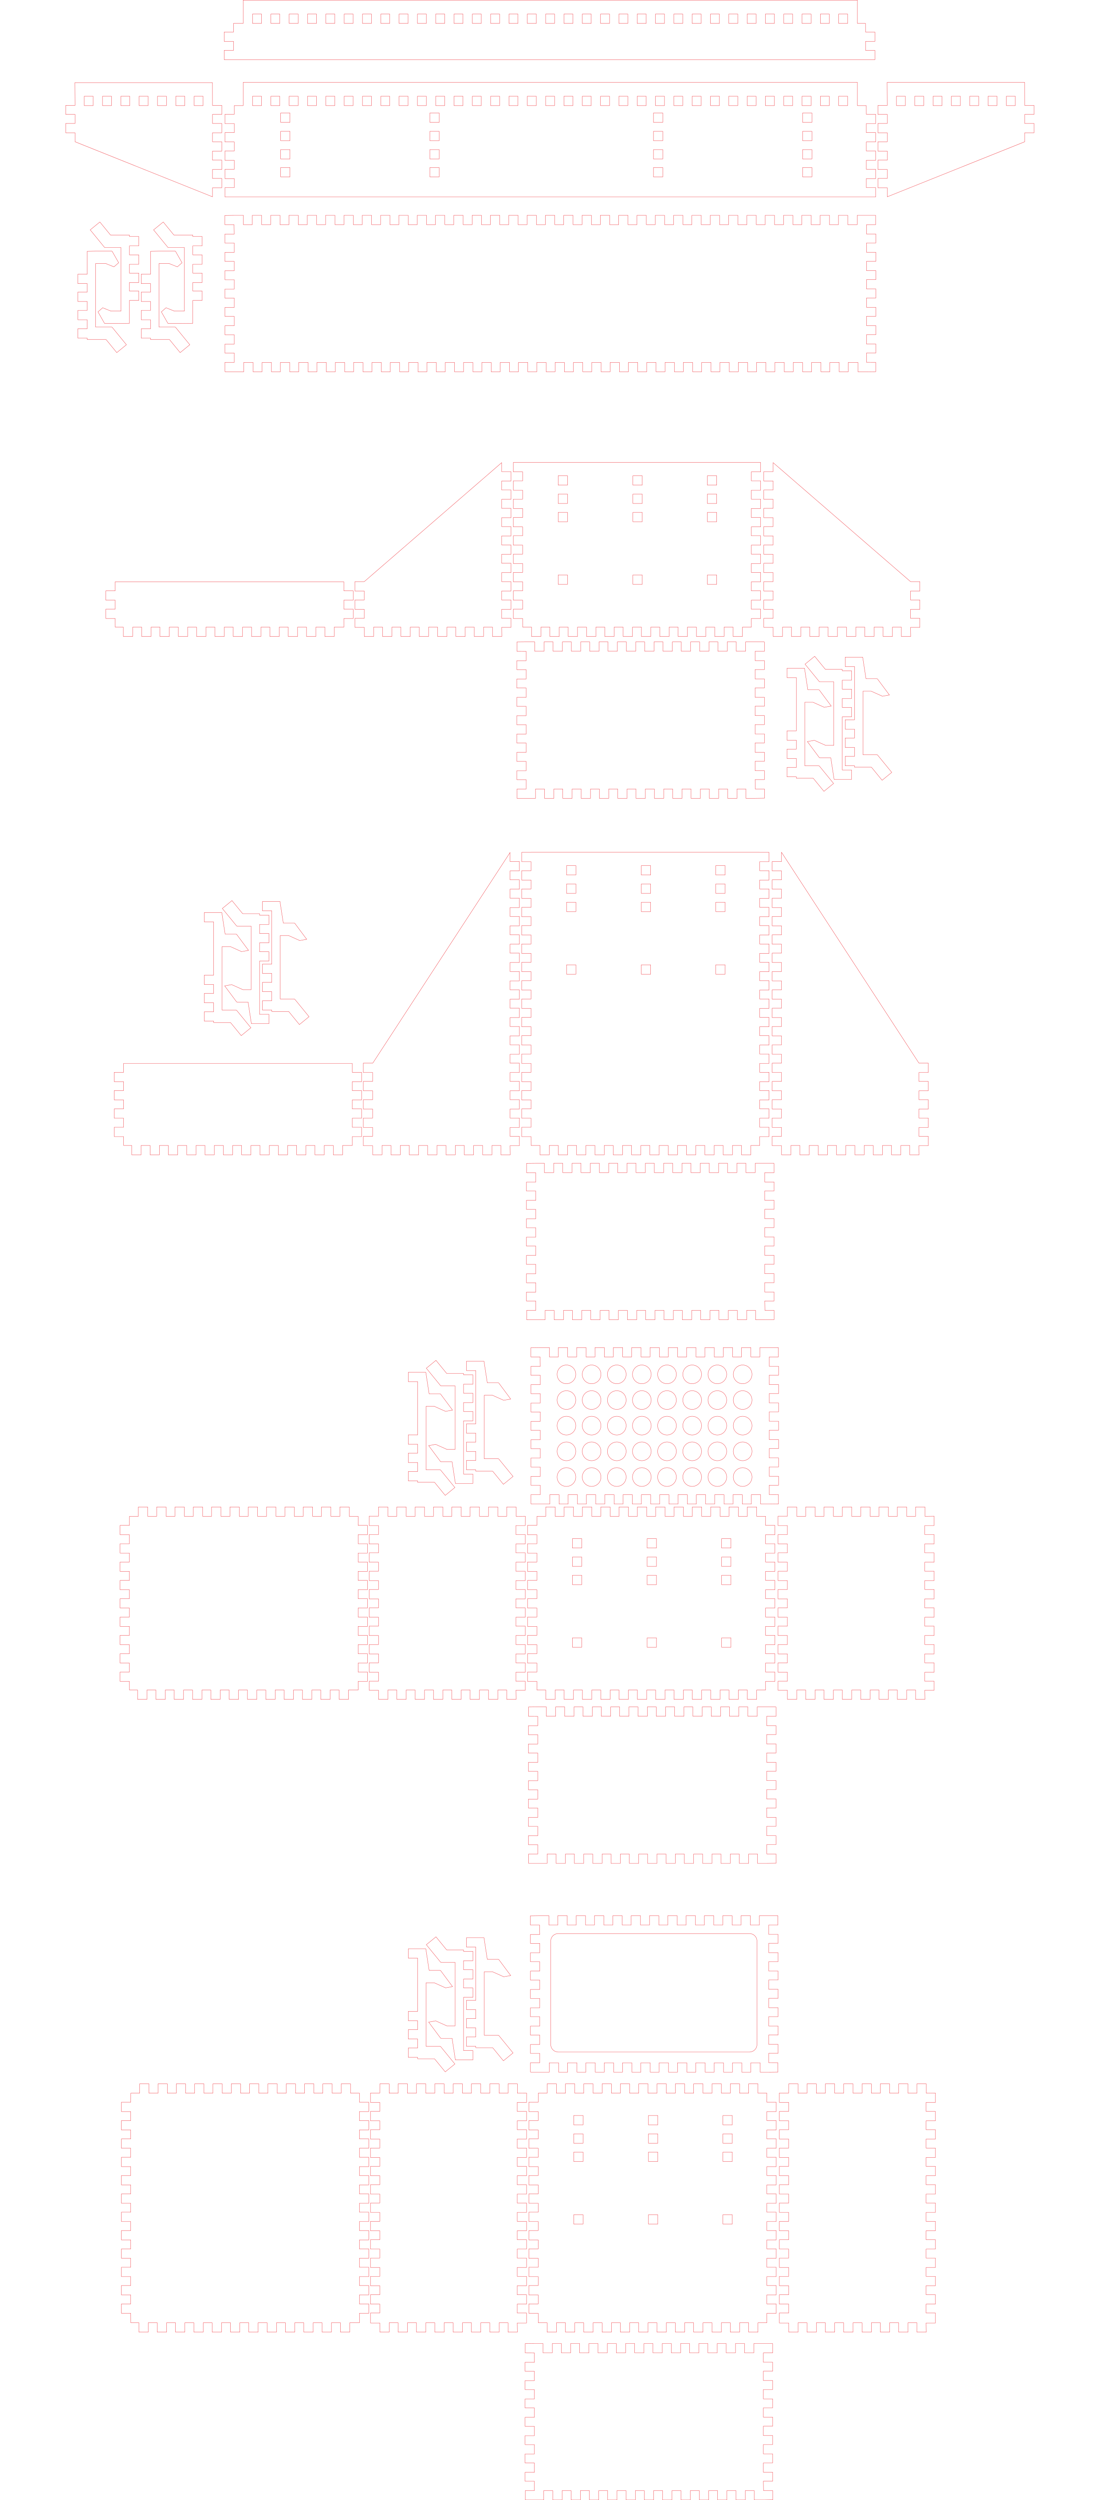 <?xml version="1.0" encoding="utf-8"?>
<!-- Generator: Adobe Illustrator 16.0.0, SVG Export Plug-In . SVG Version: 6.00 Build 0)  -->
<!DOCTYPE svg PUBLIC "-//W3C//DTD SVG 1.1//EN" "http://www.w3.org/Graphics/SVG/1.1/DTD/svg11.dtd">
<svg version="1.1" id="Layer_1" xmlns="http://www.w3.org/2000/svg" xmlns:xlink="http://www.w3.org/1999/xlink" x="0px" y="0px"
	 width="1068.421px" height="2406.602px" viewBox="0 0 1068.421 2406.602" enable-background="new 0 0 1068.421 2406.602"
	 xml:space="preserve">
<polygon fill="none" stroke="#ED1C24" stroke-width="0.25" stroke-miterlimit="10" points="738.832,2235.898 730.25,2235.898 
	730.25,2244.898 721.25,2244.898 721.25,2235.898 712.562,2235.898 712.562,2244.898 703.562,2244.898 703.562,2235.898 
	694.957,2235.898 694.957,2244.898 685.957,2244.898 685.957,2235.898 677.27,2235.898 677.27,2244.898 668.27,2244.898 
	668.27,2235.898 659.625,2235.898 659.625,2244.898 650.625,2244.898 650.625,2235.898 641.938,2235.898 641.938,2244.898 
	632.938,2244.898 632.938,2235.898 624.332,2235.898 624.332,2244.898 615.332,2244.898 615.332,2235.898 606.645,2235.898 
	606.645,2244.898 597.645,2244.898 597.645,2235.898 589.062,2235.898 589.062,2244.898 580.062,2244.898 580.062,2235.898 
	571.375,2235.898 571.375,2244.898 562.375,2244.898 562.375,2235.898 553.77,2235.898 553.77,2244.898 544.77,2244.898 
	544.77,2235.898 536.082,2235.898 536.082,2244.898 527.082,2244.898 527.082,2235.898 518.551,2235.898 518.505,2226.777 
	509.505,2226.777 509.505,2217.777 518.505,2217.777 518.505,2209.09 509.505,2209.09 509.505,2200.09 518.505,2200.09 
	518.505,2191.486 509.505,2191.486 509.505,2182.486 518.505,2182.486 518.505,2173.799 509.505,2173.799 509.505,2164.799 
	518.505,2164.799 518.505,2156.152 509.505,2156.152 509.505,2147.152 518.505,2147.152 518.505,2138.465 509.505,2138.465 
	509.505,2129.465 518.505,2129.465 518.505,2120.861 509.505,2120.861 509.505,2111.861 518.505,2111.861 518.505,2103.174 
	509.505,2103.174 509.505,2094.174 518.505,2094.174 518.505,2085.59 509.505,2085.59 509.505,2076.59 518.505,2076.59 
	518.505,2067.902 509.505,2067.902 509.505,2058.902 518.505,2058.902 518.505,2050.299 509.505,2050.299 509.505,2041.299 
	518.505,2041.299 518.505,2032.611 509.505,2032.611 509.505,2023.611 518.505,2023.611 518.551,2014.903 527.082,2014.903 
	527.082,2005.903 536.082,2005.903 536.082,2014.903 544.77,2014.903 544.77,2005.903 553.77,2005.903 553.77,2014.903 
	562.375,2014.903 562.375,2005.903 571.375,2005.903 571.375,2014.903 580.062,2014.903 580.062,2005.903 589.062,2005.903 
	589.062,2014.903 597.645,2014.903 597.645,2005.903 606.645,2005.903 606.645,2014.903 615.332,2014.903 615.332,2005.903 
	624.332,2005.903 624.332,2014.903 632.938,2014.903 632.938,2005.903 641.938,2005.903 641.938,2014.903 650.625,2014.903 
	650.625,2005.903 659.625,2005.903 659.625,2014.903 668.27,2014.903 668.27,2005.903 677.27,2005.903 677.27,2014.903 
	685.957,2014.903 685.957,2005.903 694.957,2005.903 694.957,2014.903 703.562,2014.903 703.562,2005.903 712.562,2005.903 
	712.562,2014.903 721.25,2014.903 721.25,2005.903 730.25,2005.903 730.25,2014.903 738.832,2014.903 738.812,2023.611 
	747.812,2023.611 747.812,2032.611 738.812,2032.611 738.812,2041.299 747.812,2041.299 747.812,2050.299 738.812,2050.299 
	738.812,2058.902 747.812,2058.902 747.812,2067.902 738.812,2067.902 738.812,2076.59 747.812,2076.59 747.812,2085.59 
	738.812,2085.59 738.812,2094.174 747.812,2094.174 747.812,2103.174 738.812,2103.174 738.812,2111.861 747.812,2111.861 
	747.812,2120.861 738.812,2120.861 738.812,2129.465 747.812,2129.465 747.812,2138.465 738.812,2138.465 738.812,2147.152 
	747.812,2147.152 747.812,2156.152 738.812,2156.152 738.812,2164.799 747.812,2164.799 747.812,2173.799 738.812,2173.799 
	738.812,2182.486 747.812,2182.486 747.812,2191.486 738.812,2191.486 738.812,2200.09 747.812,2200.09 747.812,2209.09 
	738.812,2209.09 738.812,2217.777 747.812,2217.777 747.812,2226.777 738.812,2226.777 "/>
<polygon fill="none" stroke="#ED1C24" stroke-width="0.25" stroke-miterlimit="10" points="346.285,2235.898 336.979,2235.898 
	336.979,2244.898 327.979,2244.898 327.979,2235.898 319.291,2235.898 319.291,2244.898 310.291,2244.898 310.291,2235.898 
	301.687,2235.898 301.687,2244.898 292.687,2244.898 292.687,2235.898 283.999,2235.898 283.999,2244.898 274.999,2244.898 
	274.999,2235.898 266.354,2235.898 266.354,2244.898 257.354,2244.898 257.354,2235.898 248.666,2235.898 248.666,2244.898 
	239.666,2244.898 239.666,2235.898 231.062,2235.898 231.062,2244.898 222.062,2244.898 222.062,2235.898 213.374,2235.898 
	213.374,2244.898 204.374,2244.898 204.374,2235.898 195.791,2235.898 195.791,2244.898 186.791,2244.898 186.791,2235.898 
	178.104,2235.898 178.104,2244.898 169.104,2244.898 169.104,2235.898 160.499,2235.898 160.499,2244.898 151.499,2244.898 
	151.499,2235.898 142.812,2235.898 142.812,2244.898 133.812,2244.898 133.812,2235.898 126.004,2235.898 125.958,2226.777 
	116.958,2226.777 116.958,2217.777 125.958,2217.777 125.958,2209.09 116.958,2209.09 116.958,2200.09 125.958,2200.09 
	125.958,2191.486 116.958,2191.486 116.958,2182.486 125.958,2182.486 125.958,2173.799 116.958,2173.799 116.958,2164.799 
	125.958,2164.799 125.958,2156.152 116.958,2156.152 116.958,2147.152 125.958,2147.152 125.958,2138.465 116.958,2138.465 
	116.958,2129.465 125.958,2129.465 125.958,2120.861 116.958,2120.861 116.958,2111.861 125.958,2111.861 125.958,2103.174 
	116.958,2103.174 116.958,2094.174 125.958,2094.174 125.958,2085.59 116.958,2085.59 116.958,2076.59 125.958,2076.59 
	125.958,2067.902 116.958,2067.902 116.958,2058.902 125.958,2058.902 125.958,2050.299 116.958,2050.299 116.958,2041.299 
	125.958,2041.299 125.958,2032.611 116.958,2032.611 116.958,2023.611 125.958,2023.611 126.004,2014.903 134.535,2014.903 
	134.535,2005.903 143.535,2005.903 143.535,2014.903 152.223,2014.903 152.223,2005.903 161.223,2005.903 161.223,2014.903 
	169.828,2014.903 169.828,2005.903 178.828,2005.903 178.828,2014.903 187.516,2014.903 187.516,2005.903 196.516,2005.903 
	196.516,2014.903 205.098,2014.903 205.098,2005.903 214.098,2005.903 214.098,2014.903 222.785,2014.903 222.785,2005.903 
	231.785,2005.903 231.785,2014.903 240.391,2014.903 240.391,2005.903 249.391,2005.903 249.391,2014.903 258.078,2014.903 
	258.078,2005.903 267.078,2005.903 267.078,2014.903 275.723,2014.903 275.723,2005.903 284.723,2005.903 284.723,2014.903 
	293.41,2014.903 293.41,2005.903 302.41,2005.903 302.41,2014.903 311.016,2014.903 311.016,2005.903 320.016,2005.903 
	320.016,2014.903 328.703,2014.903 328.703,2005.903 337.703,2005.903 337.703,2014.903 346.285,2014.903 346.266,2023.611 
	355.266,2023.611 355.266,2032.611 346.266,2032.611 346.266,2041.299 355.266,2041.299 355.266,2050.299 346.266,2050.299 
	346.266,2058.902 355.266,2058.902 355.266,2067.902 346.266,2067.902 346.266,2076.59 355.266,2076.59 355.266,2085.59 
	346.266,2085.59 346.266,2094.174 355.266,2094.174 355.266,2103.174 346.266,2103.174 346.266,2111.861 355.266,2111.861 
	355.266,2120.861 346.266,2120.861 346.266,2129.465 355.266,2129.465 355.266,2138.465 346.266,2138.465 346.266,2147.152 
	355.266,2147.152 355.266,2156.152 346.266,2156.152 346.266,2164.799 355.266,2164.799 355.266,2173.799 346.266,2173.799 
	346.266,2182.486 355.266,2182.486 355.266,2191.486 346.266,2191.486 346.266,2200.09 355.266,2200.09 355.266,2209.09 
	346.266,2209.09 346.266,2217.777 355.266,2217.777 355.266,2226.777 346.266,2226.777 "/>
<rect x="696.479" y="2036.402" fill="none" stroke="#ED1C24" stroke-width="0.25" stroke-miterlimit="10" width="9" height="9"/>
<rect x="696.479" y="2054.07" fill="none" stroke="#ED1C24" stroke-width="0.25" stroke-miterlimit="10" width="9" height="9"/>
<rect x="696.479" y="2071.654" fill="none" stroke="#ED1C24" stroke-width="0.25" stroke-miterlimit="10" width="9" height="9"/>
<rect x="696.479" y="2131.902" fill="none" stroke="#ED1C24" stroke-width="0.25" stroke-miterlimit="10" width="9" height="9"/>
<path fill="none" stroke="#ED1C24" stroke-width="0.25" stroke-miterlimit="10" d="M659.312,2035.027"/>
<rect x="624.729" y="2036.402" fill="none" stroke="#ED1C24" stroke-width="0.25" stroke-miterlimit="10" width="9" height="9"/>
<rect x="624.729" y="2054.07" fill="none" stroke="#ED1C24" stroke-width="0.25" stroke-miterlimit="10" width="9" height="9"/>
<rect x="624.729" y="2071.654" fill="none" stroke="#ED1C24" stroke-width="0.25" stroke-miterlimit="10" width="9" height="9"/>
<rect x="624.729" y="2131.902" fill="none" stroke="#ED1C24" stroke-width="0.25" stroke-miterlimit="10" width="9" height="9"/>
<rect x="552.729" y="2036.402" fill="none" stroke="#ED1C24" stroke-width="0.25" stroke-miterlimit="10" width="9" height="9"/>
<rect x="552.729" y="2054.07" fill="none" stroke="#ED1C24" stroke-width="0.25" stroke-miterlimit="10" width="9" height="9"/>
<rect x="552.729" y="2071.654" fill="none" stroke="#ED1C24" stroke-width="0.25" stroke-miterlimit="10" width="9" height="9"/>
<rect x="552.729" y="2131.902" fill="none" stroke="#ED1C24" stroke-width="0.25" stroke-miterlimit="10" width="9" height="9"/>
<path fill="none" stroke="#ED1C24" stroke-width="0.25" stroke-miterlimit="10" d="M729.262,1968.07
	c0,3.977-3.223,7.199-7.199,7.199H537.797c-3.977,0-7.201-3.223-7.201-7.199v-99.6c0-3.977,3.225-7.2,7.201-7.2h184.266
	c3.977,0,7.199,3.224,7.199,7.2V1968.07z"/>
<polygon fill="none" stroke="#ED1C24" stroke-width="0.25" stroke-miterlimit="10" points="901.221,2236.106 892.221,2236.106 
	892.366,2244.898 883.366,2244.898 883.366,2235.898 874.783,2235.898 874.783,2244.898 865.783,2244.898 865.783,2235.898 
	857.096,2235.898 857.096,2244.898 848.096,2244.898 848.096,2235.898 839.491,2235.898 839.491,2244.898 830.491,2244.898 
	830.491,2235.898 821.804,2235.898 821.804,2244.898 812.804,2244.898 812.804,2235.898 804.158,2235.898 804.158,2244.898 
	795.158,2244.898 795.158,2235.898 786.471,2235.898 786.471,2244.898 777.471,2244.898 777.471,2235.898 768.866,2235.898 
	768.866,2244.898 759.866,2244.898 759.824,2236.106 750.824,2236.106 750.824,2226.527 759.824,2226.527 759.824,2217.945 
	750.824,2217.945 750.824,2208.945 759.824,2208.945 759.824,2200.258 750.824,2200.258 750.824,2191.258 759.824,2191.258 
	759.824,2182.652 750.824,2182.652 750.824,2173.652 759.824,2173.652 759.824,2164.965 750.824,2164.965 750.824,2155.965 
	759.824,2155.965 759.824,2147.32 750.824,2147.32 750.824,2138.32 759.824,2138.32 759.824,2129.633 750.824,2129.633 
	750.824,2120.633 759.824,2120.633 759.824,2112.027 750.824,2112.027 750.824,2103.027 759.824,2103.027 759.824,2094.34 
	750.824,2094.34 750.824,2085.34 759.824,2085.34 759.824,2076.758 750.824,2076.758 750.824,2067.758 759.824,2067.758 
	759.824,2059.07 750.824,2059.07 750.824,2050.07 759.824,2050.07 759.824,2041.465 750.824,2041.465 750.824,2032.465 
	759.824,2032.465 759.824,2023.777 750.824,2023.777 750.824,2014.777 759.824,2014.777 759.866,2005.903 768.866,2005.903 
	768.866,2014.903 777.471,2014.903 777.471,2005.903 786.471,2005.903 786.471,2014.903 795.158,2014.903 795.158,2005.903 
	804.158,2005.903 804.158,2014.903 812.804,2014.903 812.804,2005.903 821.804,2005.903 821.804,2014.903 830.491,2014.903 
	830.491,2005.903 839.491,2005.903 839.491,2014.903 848.096,2014.903 848.096,2005.903 857.096,2005.903 857.096,2014.903 
	865.783,2014.903 865.783,2005.903 874.783,2005.903 874.783,2014.903 883.366,2014.903 883.366,2005.903 892.366,2005.903 
	892.366,2014.903 901.221,2014.777 901.221,2023.777 892.221,2023.777 892.221,2032.465 901.221,2032.465 901.221,2041.465 
	892.221,2041.465 892.221,2050.07 901.221,2050.07 901.221,2059.07 892.221,2059.07 892.221,2067.758 901.221,2067.758 
	901.221,2076.758 892.221,2076.758 892.221,2085.34 901.221,2085.34 901.221,2094.34 892.221,2094.34 892.221,2103.027 
	901.221,2103.027 901.221,2112.027 892.221,2112.027 892.221,2120.633 901.221,2120.633 901.221,2129.633 892.221,2129.633 
	892.221,2138.32 901.221,2138.32 901.221,2147.32 892.221,2147.32 892.221,2155.965 901.221,2155.965 901.221,2164.965 
	892.221,2164.965 892.221,2173.652 901.221,2173.652 901.221,2182.652 892.221,2182.652 892.221,2191.258 901.221,2191.258 
	901.221,2200.258 892.221,2200.258 892.221,2208.945 901.221,2208.945 901.221,2217.945 892.221,2217.945 892.221,2226.527 
	901.221,2226.527 "/>
<polygon fill="none" stroke="#ED1C24" stroke-width="0.25" stroke-miterlimit="10" points="507.302,2236.106 498.302,2236.106 
	498.447,2244.898 489.447,2244.898 489.447,2235.898 480.865,2235.898 480.865,2244.898 471.865,2244.898 471.865,2235.898 
	463.178,2235.898 463.178,2244.898 454.178,2244.898 454.178,2235.898 445.572,2235.898 445.572,2244.898 436.572,2244.898 
	436.572,2235.898 427.885,2235.898 427.885,2244.898 418.885,2244.898 418.885,2235.898 410.24,2235.898 410.24,2244.898 
	401.24,2244.898 401.24,2235.898 392.553,2235.898 392.553,2244.898 383.553,2244.898 383.553,2235.898 374.947,2235.898 
	374.947,2244.898 365.947,2244.898 365.906,2236.106 356.906,2236.106 356.906,2226.527 365.906,2226.527 365.906,2217.945 
	356.906,2217.945 356.906,2208.945 365.906,2208.945 365.906,2200.258 356.906,2200.258 356.906,2191.258 365.906,2191.258 
	365.906,2182.652 356.906,2182.652 356.906,2173.652 365.906,2173.652 365.906,2164.965 356.906,2164.965 356.906,2155.965 
	365.906,2155.965 365.906,2147.32 356.906,2147.32 356.906,2138.32 365.906,2138.32 365.906,2129.633 356.906,2129.633 
	356.906,2120.633 365.906,2120.633 365.906,2112.027 356.906,2112.027 356.906,2103.027 365.906,2103.027 365.906,2094.34 
	356.906,2094.34 356.906,2085.34 365.906,2085.34 365.906,2076.758 356.906,2076.758 356.906,2067.758 365.906,2067.758 
	365.906,2059.07 356.906,2059.07 356.906,2050.07 365.906,2050.07 365.906,2041.465 356.906,2041.465 356.906,2032.465 
	365.906,2032.465 365.906,2023.777 356.906,2023.777 356.906,2014.777 365.906,2014.777 365.947,2005.903 374.947,2005.903 
	374.947,2014.903 383.553,2014.903 383.553,2005.903 392.553,2005.903 392.553,2014.903 401.24,2014.903 401.24,2005.903 
	410.24,2005.903 410.24,2014.903 418.885,2014.903 418.885,2005.903 427.885,2005.903 427.885,2014.903 436.572,2014.903 
	436.572,2005.903 445.572,2005.903 445.572,2014.903 454.178,2014.903 454.178,2005.903 463.178,2005.903 463.178,2014.903 
	471.865,2014.903 471.865,2005.903 480.865,2005.903 480.865,2014.903 489.447,2014.903 489.447,2005.903 498.447,2005.903 
	498.447,2014.903 507.364,2014.84 507.302,2023.777 498.302,2023.777 498.302,2032.465 507.302,2032.465 507.302,2041.465 
	498.302,2041.465 498.302,2050.07 507.302,2050.07 507.302,2059.07 498.302,2059.07 498.302,2067.758 507.302,2067.758 
	507.302,2076.758 498.302,2076.758 498.302,2085.34 507.302,2085.34 507.302,2094.34 498.302,2094.34 498.302,2103.027 
	507.302,2103.027 507.302,2112.027 498.302,2112.027 498.302,2120.633 507.302,2120.633 507.302,2129.633 498.302,2129.633 
	498.302,2138.32 507.302,2138.32 507.302,2147.32 498.302,2147.32 498.302,2155.965 507.302,2155.965 507.302,2164.965 
	498.302,2164.965 498.302,2173.652 507.302,2173.652 507.302,2182.652 498.302,2182.652 498.302,2191.258 507.302,2191.258 
	507.302,2200.258 498.302,2200.258 498.302,2208.945 507.302,2208.945 507.302,2217.945 498.302,2217.945 498.302,2226.527 
	507.302,2226.527 "/>
<polygon fill="none" stroke="#ED1C24" stroke-width="0.25" stroke-miterlimit="10" points="740.924,1994.668 732.342,1994.668 
	732.342,1985.668 723.342,1985.668 723.342,1994.668 714.654,1994.668 714.654,1985.668 705.654,1985.668 705.654,1994.668 
	697.049,1994.668 697.049,1985.668 688.049,1985.668 688.049,1994.668 679.361,1994.668 679.361,1985.668 670.361,1985.668 
	670.361,1994.668 661.717,1994.668 661.717,1985.668 652.717,1985.668 652.717,1994.668 644.029,1994.668 644.029,1985.668 
	635.029,1985.668 635.029,1994.668 626.424,1994.668 626.424,1985.668 617.424,1985.668 617.424,1994.668 608.736,1994.668 
	608.736,1985.668 599.736,1985.668 599.736,1994.668 591.154,1994.668 591.154,1985.668 582.154,1985.668 582.154,1994.668 
	573.467,1994.668 573.467,1985.668 564.467,1985.668 564.467,1994.668 555.861,1994.668 555.861,1985.668 546.861,1985.668 
	546.861,1994.668 538.174,1994.668 538.174,1985.668 529.174,1985.668 529.174,1994.668 520.643,1994.668 511.18,1994.668 
	511.033,1994.23 511.033,1985.605 520.033,1985.605 520.033,1976.605 511.033,1976.605 511.033,1968.023 520.033,1968.023 
	520.033,1959.023 511.033,1959.023 511.033,1950.336 520.033,1950.336 520.033,1941.336 511.033,1941.336 511.033,1932.73 
	520.033,1932.73 520.033,1923.73 511.033,1923.73 511.033,1915.043 520.033,1915.043 520.033,1906.043 511.033,1906.043 
	511.033,1897.398 520.033,1897.398 520.033,1888.398 511.033,1888.398 511.033,1879.711 520.033,1879.711 520.033,1870.711 
	511.033,1870.711 511.033,1862.105 520.033,1862.105 519.848,1853.042 510.992,1853.042 510.992,1844.168 519.848,1844.042 
	528.848,1844.042 528.848,1853.042 537.43,1853.042 537.43,1844.042 546.43,1844.042 546.43,1853.042 555.117,1853.042 
	555.117,1844.042 564.117,1844.042 564.117,1853.042 572.723,1853.042 572.723,1844.042 581.723,1844.042 581.723,1853.042 
	590.41,1853.042 590.41,1844.042 599.41,1844.042 599.41,1853.042 608.055,1853.042 608.055,1844.042 617.055,1844.042 
	617.055,1853.042 625.742,1853.042 625.742,1844.042 634.742,1844.042 634.742,1853.042 643.348,1853.042 643.348,1844.042 
	652.348,1844.042 652.348,1853.042 661.035,1853.042 661.035,1844.042 670.035,1844.042 670.035,1853.042 678.617,1853.042 
	678.617,1844.042 687.617,1844.042 687.617,1853.042 696.305,1853.042 696.305,1844.042 705.305,1844.042 705.305,1853.042 
	713.91,1853.042 713.91,1844.042 722.91,1844.042 722.91,1853.042 731.598,1853.042 731.598,1844.042 740.221,1844.042 
	740.598,1844.042 749.389,1844.042 749.389,1853.043 740.596,1853.043 740.596,1862.043 749.596,1862.043 749.596,1870.626 
	740.596,1870.626 740.596,1879.626 749.596,1879.626 749.596,1888.313 740.596,1888.313 740.596,1897.313 749.596,1897.313 
	749.596,1905.918 740.596,1905.918 740.596,1914.918 749.596,1914.918 749.596,1923.605 740.596,1923.605 740.596,1932.605 
	749.596,1932.605 749.596,1941.251 740.596,1941.251 740.596,1950.251 749.596,1950.251 749.596,1958.938 740.596,1958.938 
	740.596,1967.938 749.596,1967.938 749.596,1976.543 740.596,1976.543 740.596,1985.543 749.471,1985.584 749.471,1994.584 "/>
<polygon fill="none" stroke="#ED1C24" stroke-width="0.25" stroke-miterlimit="10" points="517.742,1643.067 526.324,1643.067 
	526.324,1652.067 535.324,1652.067 535.324,1643.067 544.012,1643.067 544.012,1652.067 553.012,1652.067 553.012,1643.067 
	561.617,1643.067 561.617,1652.067 570.617,1652.067 570.617,1643.067 579.305,1643.067 579.305,1652.067 588.305,1652.067 
	588.305,1643.067 596.949,1643.067 596.949,1652.067 605.949,1652.067 605.949,1643.067 614.637,1643.067 614.637,1652.067 
	623.637,1652.067 623.637,1643.067 632.242,1643.067 632.242,1652.067 641.242,1652.067 641.242,1643.067 649.93,1643.067 
	649.93,1652.067 658.93,1652.067 658.93,1643.067 667.512,1643.067 667.512,1652.067 676.512,1652.067 676.512,1643.067 
	685.199,1643.067 685.199,1652.067 694.199,1652.067 694.199,1643.067 702.805,1643.067 702.805,1652.067 711.805,1652.067 
	711.805,1643.067 720.492,1643.067 720.492,1652.067 729.492,1652.067 729.492,1643.067 738.023,1643.067 747.486,1643.067 
	747.633,1643.506 747.633,1652.131 738.633,1652.131 738.633,1661.131 747.633,1661.131 747.633,1669.713 738.633,1669.713 
	738.633,1678.713 747.633,1678.713 747.633,1687.4 738.633,1687.4 738.633,1696.4 747.633,1696.4 747.633,1705.006 
	738.633,1705.006 738.633,1714.006 747.633,1714.006 747.633,1722.693 738.633,1722.693 738.633,1731.693 747.633,1731.693 
	747.633,1740.338 738.633,1740.338 738.633,1749.338 747.633,1749.338 747.633,1758.025 738.633,1758.025 738.633,1767.025 
	747.633,1767.025 747.633,1775.631 738.633,1775.631 738.818,1784.693 747.674,1784.693 747.674,1793.568 738.818,1793.693 
	729.818,1793.693 729.818,1784.693 721.236,1784.693 721.236,1793.693 712.236,1793.693 712.236,1784.693 703.549,1784.693 
	703.549,1793.693 694.549,1793.693 694.549,1784.693 685.943,1784.693 685.943,1793.693 676.943,1793.693 676.943,1784.693 
	668.256,1784.693 668.256,1793.693 659.256,1793.693 659.256,1784.693 650.611,1784.693 650.611,1793.693 641.611,1793.693 
	641.611,1784.693 632.924,1784.693 632.924,1793.693 623.924,1793.693 623.924,1784.693 615.318,1784.693 615.318,1793.693 
	606.318,1793.693 606.318,1784.693 597.631,1784.693 597.631,1793.693 588.631,1793.693 588.631,1784.693 580.049,1784.693 
	580.049,1793.693 571.049,1793.693 571.049,1784.693 562.361,1784.693 562.361,1793.693 553.361,1793.693 553.361,1784.693 
	544.756,1784.693 544.756,1793.693 535.756,1793.693 535.756,1784.693 527.068,1784.693 527.068,1793.693 518.445,1793.693 
	518.068,1793.693 509.277,1793.693 509.277,1784.693 518.07,1784.693 518.07,1775.693 509.07,1775.693 509.07,1767.109 
	518.07,1767.109 518.07,1758.109 509.07,1758.109 509.07,1749.422 518.07,1749.422 518.07,1740.423 509.07,1740.423 
	509.07,1731.818 518.07,1731.818 518.07,1722.818 509.07,1722.818 509.07,1714.131 518.07,1714.131 518.07,1705.131 
	509.07,1705.131 509.07,1696.485 518.07,1696.485 518.07,1687.485 509.07,1687.485 509.07,1678.798 518.07,1678.798 
	518.07,1669.798 509.07,1669.798 509.07,1661.193 518.07,1661.193 518.07,1652.193 509.195,1652.151 509.195,1643.151 "/>
<polygon fill="none" stroke="#ED1C24" stroke-width="0.25" stroke-miterlimit="10" points="514.529,2255.852 523.112,2255.852 
	523.112,2264.852 532.112,2264.852 532.112,2255.852 540.8,2255.852 540.8,2264.852 549.8,2264.852 549.8,2255.852 
	558.404,2255.852 558.404,2264.852 567.404,2264.852 567.404,2255.852 576.092,2255.852 576.092,2264.852 585.092,2264.852 
	585.092,2255.852 593.737,2255.852 593.737,2264.852 602.737,2264.852 602.737,2255.852 611.425,2255.852 611.425,2264.852 
	620.425,2264.852 620.425,2255.852 629.029,2255.852 629.029,2264.852 638.029,2264.852 638.029,2255.852 646.717,2255.852 
	646.717,2264.852 655.717,2264.852 655.717,2255.852 664.3,2255.852 664.3,2264.852 673.3,2264.852 673.3,2255.852 
	681.987,2255.852 681.987,2264.852 690.987,2264.852 690.987,2255.852 699.592,2255.852 699.592,2264.852 708.592,2264.852 
	708.592,2255.852 717.279,2255.852 717.279,2264.852 726.279,2264.852 726.279,2255.852 734.811,2255.852 744.274,2255.852 
	744.42,2256.289 744.42,2264.914 735.42,2264.914 735.42,2273.914 744.42,2273.914 744.42,2282.496 735.42,2282.496 
	735.42,2291.496 744.42,2291.496 744.42,2300.184 735.42,2300.184 735.42,2309.184 744.42,2309.184 744.42,2317.789 
	735.42,2317.789 735.42,2326.789 744.42,2326.789 744.42,2335.477 735.42,2335.477 735.42,2344.477 744.42,2344.477 
	744.42,2353.121 735.42,2353.121 735.42,2362.122 744.42,2362.122 744.42,2370.809 735.42,2370.809 735.42,2379.809 
	744.42,2379.809 744.42,2388.414 735.42,2388.414 735.606,2397.477 744.462,2397.477 744.462,2406.352 735.606,2406.477 
	726.606,2406.477 726.606,2397.477 718.023,2397.477 718.023,2406.477 709.023,2406.477 709.023,2397.477 700.336,2397.477 
	700.336,2406.477 691.336,2406.477 691.336,2397.477 682.731,2397.477 682.731,2406.477 673.731,2406.477 673.731,2397.477 
	665.044,2397.477 665.044,2406.477 656.044,2406.477 656.044,2397.477 647.398,2397.477 647.398,2406.477 638.398,2406.477 
	638.398,2397.477 629.711,2397.477 629.711,2406.477 620.711,2406.477 620.711,2397.477 612.106,2397.477 612.106,2406.477 
	603.106,2406.477 603.106,2397.477 594.419,2397.477 594.419,2406.477 585.419,2406.477 585.419,2397.477 576.836,2397.477 
	576.836,2406.477 567.836,2406.477 567.836,2397.477 559.148,2397.477 559.148,2406.477 550.148,2406.477 550.148,2397.477 
	541.544,2397.477 541.544,2406.477 532.544,2406.477 532.544,2397.477 523.856,2397.477 523.856,2406.477 515.232,2406.477 
	514.856,2406.477 506.065,2406.477 506.065,2397.477 514.857,2397.477 514.857,2388.477 505.857,2388.477 505.857,2379.893 
	514.857,2379.893 514.857,2370.893 505.857,2370.893 505.857,2362.206 514.857,2362.206 514.857,2353.207 505.857,2353.207 
	505.857,2344.602 514.857,2344.602 514.857,2335.602 505.857,2335.602 505.857,2326.914 514.857,2326.914 514.857,2317.914 
	505.857,2317.914 505.857,2309.27 514.857,2309.27 514.857,2300.27 505.857,2300.27 505.857,2291.582 514.857,2291.582 
	514.857,2282.582 505.857,2282.582 505.857,2273.977 514.857,2273.977 514.857,2264.977 505.983,2264.936 505.983,2255.936 "/>
<polygon fill="none" stroke="#ED1C24" stroke-width="0.25" stroke-miterlimit="10" points="741.408,1447.812 732.826,1447.812 
	732.826,1438.812 723.826,1438.812 723.826,1447.812 715.139,1447.812 715.139,1438.812 706.139,1438.812 706.139,1447.812 
	697.533,1447.812 697.533,1438.812 688.533,1438.812 688.533,1447.812 679.846,1447.812 679.846,1438.812 670.846,1438.812 
	670.846,1447.812 662.201,1447.812 662.201,1438.812 653.201,1438.812 653.201,1447.812 644.514,1447.812 644.514,1438.812 
	635.514,1438.812 635.514,1447.812 626.91,1447.812 626.91,1438.812 617.909,1438.812 617.909,1447.812 609.222,1447.812 
	609.222,1438.812 600.222,1438.812 600.222,1447.812 591.639,1447.812 591.639,1438.812 582.639,1438.812 582.639,1447.812 
	573.951,1447.812 573.951,1438.812 564.951,1438.812 564.951,1447.812 556.347,1447.812 556.347,1438.812 547.347,1438.812 
	547.347,1447.812 538.659,1447.812 538.659,1438.812 529.659,1438.812 529.659,1447.812 521.128,1447.812 511.664,1447.812 
	511.519,1447.373 511.519,1438.748 520.519,1438.748 520.519,1429.748 511.519,1429.748 511.519,1421.166 520.519,1421.166 
	520.519,1412.166 511.519,1412.166 511.519,1403.479 520.519,1403.479 520.519,1394.479 511.519,1394.479 511.519,1385.874 
	520.519,1385.874 520.519,1376.874 511.519,1376.874 511.519,1368.187 520.519,1368.187 520.519,1359.187 511.519,1359.187 
	511.519,1350.542 520.519,1350.542 520.519,1341.542 511.519,1341.542 511.519,1332.854 520.519,1332.854 520.519,1323.854 
	511.519,1323.854 511.519,1315.249 520.519,1315.249 520.332,1306.186 511.477,1306.186 511.477,1297.312 520.332,1297.186 
	529.332,1297.186 529.332,1306.186 537.915,1306.186 537.915,1297.186 546.915,1297.186 546.915,1306.186 555.603,1306.186 
	555.603,1297.186 564.603,1297.186 564.603,1306.186 573.207,1306.186 573.207,1297.186 582.207,1297.186 582.207,1306.186 
	590.895,1306.186 590.895,1297.186 599.895,1297.186 599.895,1306.186 608.54,1306.186 608.54,1297.186 617.54,1297.186 
	617.54,1306.186 626.229,1306.186 626.229,1297.186 635.229,1297.186 635.229,1306.186 643.832,1306.186 643.832,1297.186 
	652.832,1297.186 652.832,1306.186 661.52,1306.186 661.52,1297.186 670.52,1297.186 670.52,1306.186 679.102,1306.186 
	679.102,1297.186 688.102,1297.186 688.102,1306.186 696.789,1306.186 696.789,1297.186 705.789,1297.186 705.789,1306.186 
	714.395,1306.186 714.395,1297.186 723.395,1297.186 723.395,1306.186 732.082,1306.186 732.082,1297.186 740.705,1297.186 
	741.082,1297.186 749.873,1297.186 749.873,1306.187 741.08,1306.187 741.08,1315.187 750.08,1315.187 750.08,1323.77 
	741.08,1323.77 741.08,1332.77 750.08,1332.77 750.08,1341.457 741.08,1341.457 741.08,1350.457 750.08,1350.457 750.08,1359.062 
	741.08,1359.062 741.08,1368.062 750.08,1368.062 750.08,1376.749 741.08,1376.749 741.08,1385.749 750.08,1385.749 
	750.08,1394.395 741.08,1394.395 741.08,1403.395 750.08,1403.395 750.08,1412.082 741.08,1412.082 741.08,1421.082 
	750.08,1421.082 750.08,1429.686 741.08,1429.686 741.08,1438.686 749.955,1438.729 749.955,1447.729 "/>
<circle fill="none" stroke="#ED1C24" stroke-width="0.25" stroke-miterlimit="10" cx="715.471" cy="1421.83" r="9"/>
<circle fill="none" stroke="#ED1C24" stroke-width="0.25" stroke-miterlimit="10" cx="715.471" cy="1397.08" r="9"/>
<circle fill="none" stroke="#ED1C24" stroke-width="0.25" stroke-miterlimit="10" cx="715.471" cy="1372.33" r="9"/>
<circle fill="none" stroke="#ED1C24" stroke-width="0.25" stroke-miterlimit="10" cx="715.471" cy="1347.705" r="9"/>
<circle fill="none" stroke="#ED1C24" stroke-width="0.25" stroke-miterlimit="10" cx="715.471" cy="1322.955" r="9"/>
<circle fill="none" stroke="#ED1C24" stroke-width="0.25" stroke-miterlimit="10" cx="691.096" cy="1421.83" r="9"/>
<circle fill="none" stroke="#ED1C24" stroke-width="0.25" stroke-miterlimit="10" cx="691.096" cy="1397.08" r="9"/>
<circle fill="none" stroke="#ED1C24" stroke-width="0.25" stroke-miterlimit="10" cx="691.096" cy="1372.33" r="9"/>
<circle fill="none" stroke="#ED1C24" stroke-width="0.25" stroke-miterlimit="10" cx="691.096" cy="1347.705" r="9"/>
<circle fill="none" stroke="#ED1C24" stroke-width="0.25" stroke-miterlimit="10" cx="691.096" cy="1322.955" r="9"/>
<circle fill="none" stroke="#ED1C24" stroke-width="0.25" stroke-miterlimit="10" cx="666.846" cy="1421.83" r="9"/>
<circle fill="none" stroke="#ED1C24" stroke-width="0.25" stroke-miterlimit="10" cx="666.846" cy="1397.08" r="9"/>
<circle fill="none" stroke="#ED1C24" stroke-width="0.25" stroke-miterlimit="10" cx="666.846" cy="1372.33" r="9"/>
<circle fill="none" stroke="#ED1C24" stroke-width="0.25" stroke-miterlimit="10" cx="666.846" cy="1347.705" r="9"/>
<circle fill="none" stroke="#ED1C24" stroke-width="0.25" stroke-miterlimit="10" cx="666.846" cy="1322.955" r="9"/>
<circle fill="none" stroke="#ED1C24" stroke-width="0.25" stroke-miterlimit="10" cx="642.596" cy="1421.83" r="9"/>
<circle fill="none" stroke="#ED1C24" stroke-width="0.25" stroke-miterlimit="10" cx="642.596" cy="1397.08" r="9"/>
<circle fill="none" stroke="#ED1C24" stroke-width="0.25" stroke-miterlimit="10" cx="642.596" cy="1372.33" r="9"/>
<circle fill="none" stroke="#ED1C24" stroke-width="0.25" stroke-miterlimit="10" cx="642.596" cy="1347.705" r="9"/>
<circle fill="none" stroke="#ED1C24" stroke-width="0.25" stroke-miterlimit="10" cx="642.596" cy="1322.955" r="9"/>
<circle fill="none" stroke="#ED1C24" stroke-width="0.25" stroke-miterlimit="10" cx="618.346" cy="1421.83" r="9"/>
<circle fill="none" stroke="#ED1C24" stroke-width="0.25" stroke-miterlimit="10" cx="618.346" cy="1397.08" r="9"/>
<circle fill="none" stroke="#ED1C24" stroke-width="0.25" stroke-miterlimit="10" cx="618.346" cy="1372.33" r="9"/>
<circle fill="none" stroke="#ED1C24" stroke-width="0.25" stroke-miterlimit="10" cx="618.346" cy="1347.705" r="9"/>
<circle fill="none" stroke="#ED1C24" stroke-width="0.25" stroke-miterlimit="10" cx="618.346" cy="1322.955" r="9"/>
<circle fill="none" stroke="#ED1C24" stroke-width="0.25" stroke-miterlimit="10" cx="594.221" cy="1421.83" r="9"/>
<circle fill="none" stroke="#ED1C24" stroke-width="0.25" stroke-miterlimit="10" cx="594.221" cy="1397.08" r="9"/>
<circle fill="none" stroke="#ED1C24" stroke-width="0.25" stroke-miterlimit="10" cx="594.221" cy="1372.33" r="9"/>
<circle fill="none" stroke="#ED1C24" stroke-width="0.25" stroke-miterlimit="10" cx="594.221" cy="1347.705" r="9"/>
<circle fill="none" stroke="#ED1C24" stroke-width="0.25" stroke-miterlimit="10" cx="594.221" cy="1322.955" r="9"/>
<circle fill="none" stroke="#ED1C24" stroke-width="0.25" stroke-miterlimit="10" cx="569.971" cy="1421.83" r="9"/>
<circle fill="none" stroke="#ED1C24" stroke-width="0.25" stroke-miterlimit="10" cx="569.971" cy="1397.08" r="9"/>
<circle fill="none" stroke="#ED1C24" stroke-width="0.25" stroke-miterlimit="10" cx="569.971" cy="1372.33" r="9"/>
<circle fill="none" stroke="#ED1C24" stroke-width="0.25" stroke-miterlimit="10" cx="569.971" cy="1347.705" r="9"/>
<circle fill="none" stroke="#ED1C24" stroke-width="0.25" stroke-miterlimit="10" cx="569.971" cy="1322.955" r="9"/>
<circle fill="none" stroke="#ED1C24" stroke-width="0.25" stroke-miterlimit="10" cx="545.721" cy="1421.83" r="9"/>
<circle fill="none" stroke="#ED1C24" stroke-width="0.25" stroke-miterlimit="10" cx="545.721" cy="1397.08" r="9"/>
<circle fill="none" stroke="#ED1C24" stroke-width="0.25" stroke-miterlimit="10" cx="545.721" cy="1372.33" r="9"/>
<circle fill="none" stroke="#ED1C24" stroke-width="0.25" stroke-miterlimit="10" cx="545.721" cy="1347.705" r="9"/>
<circle fill="none" stroke="#ED1C24" stroke-width="0.25" stroke-miterlimit="10" cx="545.721" cy="1322.955" r="9"/>
<polygon fill="none" stroke="#ED1C24" stroke-width="0.25" stroke-miterlimit="10" points="517.241,1618.518 508.241,1618.518 
	508.241,1609.518 517.241,1609.518 517.241,1600.871 508.241,1600.871 508.241,1591.871 517.241,1591.871 517.241,1583.184 
	508.241,1583.184 508.241,1574.184 517.241,1574.184 517.241,1565.58 508.241,1565.58 508.241,1556.58 517.241,1556.58 
	517.241,1547.893 508.241,1547.893 508.241,1538.893 517.241,1538.893 517.241,1530.309 508.241,1530.309 508.241,1521.309 
	517.241,1521.309 517.241,1512.621 508.241,1512.621 508.241,1503.621 517.241,1503.621 517.241,1495.018 508.241,1495.018 
	508.241,1486.018 517.241,1486.018 517.241,1477.33 508.241,1477.33 508.241,1468.33 517.241,1468.33 517.287,1459.621 
	525.818,1459.621 525.818,1450.621 534.818,1450.621 534.818,1459.621 543.506,1459.621 543.506,1450.621 552.506,1450.621 
	552.506,1459.621 561.111,1459.621 561.111,1450.621 570.111,1450.621 570.111,1459.621 578.799,1459.621 578.799,1450.621 
	587.799,1450.621 587.799,1459.621 596.381,1459.621 596.381,1450.621 605.381,1450.621 605.381,1459.621 614.068,1459.621 
	614.068,1450.621 623.068,1450.621 623.068,1459.621 631.674,1459.621 631.674,1450.621 640.674,1450.621 640.674,1459.621 
	649.361,1459.621 649.361,1450.621 658.361,1450.621 658.361,1459.621 667.006,1459.621 667.006,1450.621 676.006,1450.621 
	676.006,1459.621 684.693,1459.621 684.693,1450.621 693.693,1450.621 693.693,1459.621 702.299,1459.621 702.299,1450.621 
	711.299,1450.621 711.299,1459.621 719.986,1459.621 719.986,1450.621 728.986,1450.621 728.986,1459.621 737.568,1459.621 
	737.549,1468.33 746.549,1468.33 746.549,1477.33 737.549,1477.33 737.549,1486.018 746.549,1486.018 746.549,1495.018 
	737.549,1495.018 737.549,1503.621 746.549,1503.621 746.549,1512.621 737.549,1512.621 737.549,1521.309 746.549,1521.309 
	746.549,1530.309 737.549,1530.309 737.549,1538.893 746.549,1538.893 746.549,1547.893 737.549,1547.893 737.549,1556.58 
	746.549,1556.58 746.549,1565.58 737.549,1565.58 737.549,1574.184 746.549,1574.184 746.549,1583.184 737.549,1583.184 
	737.549,1591.871 746.549,1591.871 746.549,1600.871 737.549,1600.871 737.549,1609.518 746.549,1609.518 746.549,1618.518 
	737.549,1618.518 737.568,1626.83 728.986,1626.83 728.986,1635.83 719.986,1635.83 719.986,1626.83 711.299,1626.83 
	711.299,1635.83 702.299,1635.83 702.299,1626.83 693.693,1626.83 693.693,1635.83 684.693,1635.83 684.693,1626.83 
	676.006,1626.83 676.006,1635.83 667.006,1635.83 667.006,1626.83 658.361,1626.83 658.361,1635.83 649.361,1635.83 
	649.361,1626.83 640.674,1626.83 640.674,1635.83 631.674,1635.83 631.674,1626.83 623.068,1626.83 623.068,1635.83 
	614.068,1635.83 614.068,1626.83 605.381,1626.83 605.381,1635.83 596.381,1635.83 596.381,1626.83 587.799,1626.83 
	587.799,1635.83 578.799,1635.83 578.799,1626.83 570.111,1626.83 570.111,1635.83 561.111,1635.83 561.111,1626.83 
	552.506,1626.83 552.506,1635.83 543.506,1635.83 543.506,1626.83 534.818,1626.83 534.818,1635.83 525.818,1635.83 
	525.818,1626.83 517.287,1626.83 "/>
<polygon fill="none" stroke="#ED1C24" stroke-width="0.25" stroke-miterlimit="10" points="124.694,1618.518 115.694,1618.518 
	115.694,1609.518 124.694,1609.518 124.694,1600.871 115.694,1600.871 115.694,1591.871 124.694,1591.871 124.694,1583.184 
	115.694,1583.184 115.694,1574.184 124.694,1574.184 124.694,1565.58 115.694,1565.58 115.694,1556.58 124.694,1556.58 
	124.694,1547.893 115.694,1547.893 115.694,1538.893 124.694,1538.893 124.694,1530.309 115.694,1530.309 115.694,1521.309 
	124.694,1521.309 124.694,1512.621 115.694,1512.621 115.694,1503.621 124.694,1503.621 124.694,1495.018 115.694,1495.018 
	115.694,1486.018 124.694,1486.018 124.694,1477.33 115.694,1477.33 115.694,1468.33 124.694,1468.33 124.741,1459.621 
	133.272,1459.621 133.272,1450.621 142.272,1450.621 142.272,1459.621 150.96,1459.621 150.96,1450.621 159.96,1450.621 
	159.96,1459.621 168.563,1459.621 168.563,1450.621 177.563,1450.621 177.563,1459.621 186.251,1459.621 186.251,1450.621 
	195.251,1450.621 195.251,1459.621 203.835,1459.621 203.835,1450.621 212.835,1450.621 212.835,1459.621 221.522,1459.621 
	221.522,1450.621 230.522,1450.621 230.522,1459.621 239.126,1459.621 239.126,1450.621 248.126,1450.621 248.126,1459.621 
	256.813,1459.621 256.813,1450.621 265.813,1450.621 265.813,1459.621 274.46,1459.621 274.46,1450.621 283.46,1450.621 
	283.46,1459.621 292.147,1459.621 292.147,1450.621 301.147,1450.621 301.147,1459.621 309.751,1459.621 309.751,1450.621 
	318.751,1450.621 318.751,1459.621 327.438,1459.621 327.438,1450.621 336.438,1450.621 336.438,1459.621 345.022,1459.621 
	345.002,1468.33 354.002,1468.33 354.002,1477.33 345.002,1477.33 345.002,1486.018 354.002,1486.018 354.002,1495.018 
	345.002,1495.018 345.002,1503.621 354.002,1503.621 354.002,1512.621 345.002,1512.621 345.002,1521.309 354.002,1521.309 
	354.002,1530.309 345.002,1530.309 345.002,1538.893 354.002,1538.893 354.002,1547.893 345.002,1547.893 345.002,1556.58 
	354.002,1556.58 354.002,1565.58 345.002,1565.58 345.002,1574.184 354.002,1574.184 354.002,1583.184 345.002,1583.184 
	345.002,1591.871 354.002,1591.871 354.002,1600.871 345.002,1600.871 345.002,1609.518 354.002,1609.518 354.002,1618.518 
	345.002,1618.518 345.022,1626.83 335.715,1626.83 335.715,1635.83 326.715,1635.83 326.715,1626.83 318.027,1626.83 
	318.027,1635.83 309.027,1635.83 309.027,1626.83 300.423,1626.83 300.423,1635.83 291.423,1635.83 291.423,1626.83 
	282.735,1626.83 282.735,1635.83 273.735,1635.83 273.735,1626.83 265.09,1626.83 265.09,1635.83 256.09,1635.83 256.09,1626.83 
	247.402,1626.83 247.402,1635.83 238.402,1635.83 238.402,1626.83 229.798,1626.83 229.798,1635.83 220.798,1635.83 
	220.798,1626.83 212.11,1626.83 212.11,1635.83 203.11,1635.83 203.11,1626.83 194.527,1626.83 194.527,1635.83 185.527,1635.83 
	185.527,1626.83 176.84,1626.83 176.84,1635.83 167.84,1635.83 167.84,1626.83 159.235,1626.83 159.235,1635.83 150.235,1635.83 
	150.235,1626.83 141.548,1626.83 141.548,1635.83 132.548,1635.83 132.548,1626.83 124.741,1626.83 "/>
<rect x="695.216" y="1481.121" fill="none" stroke="#ED1C24" stroke-width="0.25" stroke-miterlimit="10" width="9" height="9"/>
<rect x="695.216" y="1498.789" fill="none" stroke="#ED1C24" stroke-width="0.25" stroke-miterlimit="10" width="9" height="9"/>
<rect x="695.216" y="1516.373" fill="none" stroke="#ED1C24" stroke-width="0.25" stroke-miterlimit="10" width="9" height="9"/>
<rect x="695.216" y="1576.621" fill="none" stroke="#ED1C24" stroke-width="0.25" stroke-miterlimit="10" width="9" height="9"/>
<path fill="none" stroke="#ED1C24" stroke-width="0.25" stroke-miterlimit="10" d="M658.049,1479.746"/>
<rect x="623.466" y="1481.121" fill="none" stroke="#ED1C24" stroke-width="0.25" stroke-miterlimit="10" width="9" height="9"/>
<rect x="623.466" y="1498.789" fill="none" stroke="#ED1C24" stroke-width="0.25" stroke-miterlimit="10" width="9" height="9"/>
<rect x="623.466" y="1516.373" fill="none" stroke="#ED1C24" stroke-width="0.25" stroke-miterlimit="10" width="9" height="9"/>
<rect x="623.466" y="1576.621" fill="none" stroke="#ED1C24" stroke-width="0.25" stroke-miterlimit="10" width="9" height="9"/>
<rect x="551.466" y="1481.121" fill="none" stroke="#ED1C24" stroke-width="0.25" stroke-miterlimit="10" width="9" height="9"/>
<rect x="551.466" y="1498.789" fill="none" stroke="#ED1C24" stroke-width="0.25" stroke-miterlimit="10" width="9" height="9"/>
<rect x="551.466" y="1516.373" fill="none" stroke="#ED1C24" stroke-width="0.25" stroke-miterlimit="10" width="9" height="9"/>
<rect x="551.466" y="1576.621" fill="none" stroke="#ED1C24" stroke-width="0.25" stroke-miterlimit="10" width="9" height="9"/>
<polygon fill="none" stroke="#ED1C24" stroke-width="0.25" stroke-miterlimit="10" points="749.561,1618.371 758.561,1618.371 
	758.561,1609.684 749.561,1609.684 749.561,1600.684 758.561,1600.684 758.561,1592.039 749.561,1592.039 749.561,1583.039 
	758.561,1583.039 758.561,1574.352 749.561,1574.352 749.561,1565.352 758.561,1565.352 758.561,1556.746 749.561,1556.746 
	749.561,1547.746 758.561,1547.746 758.561,1539.059 749.561,1539.059 749.561,1530.059 758.561,1530.059 758.561,1521.477 
	749.561,1521.477 749.561,1512.477 758.561,1512.477 758.561,1503.789 749.561,1503.789 749.561,1494.789 758.561,1494.789 
	758.561,1486.184 749.561,1486.184 749.561,1477.184 758.561,1477.184 758.561,1468.496 749.561,1468.496 749.561,1459.496 
	758.561,1459.496 758.603,1450.621 767.603,1450.621 767.603,1459.621 776.207,1459.621 776.207,1450.621 785.207,1450.621 
	785.207,1459.621 793.895,1459.621 793.895,1450.621 802.895,1450.621 802.895,1459.621 811.54,1459.621 811.54,1450.621 
	820.54,1450.621 820.54,1459.621 829.228,1459.621 829.228,1450.621 838.228,1450.621 838.228,1459.621 846.832,1459.621 
	846.832,1450.621 855.832,1450.621 855.832,1459.621 864.52,1459.621 864.52,1450.621 873.52,1450.621 873.52,1459.621 
	882.103,1459.621 882.103,1450.621 891.103,1450.621 891.103,1459.621 899.957,1459.496 899.957,1468.496 890.957,1468.496 
	890.957,1477.184 899.957,1477.184 899.957,1486.184 890.957,1486.184 890.957,1494.789 899.957,1494.789 899.957,1503.789 
	890.957,1503.789 890.957,1512.477 899.957,1512.477 899.957,1521.477 890.957,1521.477 890.957,1530.059 899.957,1530.059 
	899.957,1539.059 890.957,1539.059 890.957,1547.746 899.957,1547.746 899.957,1556.746 890.957,1556.746 890.957,1565.352 
	899.957,1565.352 899.957,1574.352 890.957,1574.352 890.957,1583.039 899.957,1583.039 899.957,1592.039 890.957,1592.039 
	890.957,1600.684 899.957,1600.684 899.957,1609.684 890.957,1609.684 890.957,1618.371 899.957,1618.371 899.957,1627.037 
	890.957,1627.037 891.103,1635.83 882.103,1635.83 882.103,1626.83 873.52,1626.83 873.52,1635.83 864.52,1635.83 864.52,1626.83 
	855.832,1626.83 855.832,1635.83 846.832,1635.83 846.832,1626.83 838.228,1626.83 838.228,1635.83 829.228,1635.83 
	829.228,1626.83 820.54,1626.83 820.54,1635.83 811.54,1635.83 811.54,1626.83 802.895,1626.83 802.895,1635.83 793.895,1635.83 
	793.895,1626.83 785.207,1626.83 785.207,1635.83 776.207,1635.83 776.207,1626.83 767.603,1626.83 767.603,1635.83 
	758.603,1635.83 758.561,1627.037 749.561,1627.037 "/>
<polygon fill="none" stroke="#ED1C24" stroke-width="0.25" stroke-miterlimit="10" points="355.642,1618.371 364.642,1618.371 
	364.642,1609.684 355.642,1609.684 355.642,1600.684 364.642,1600.684 364.642,1592.039 355.642,1592.039 355.642,1583.039 
	364.642,1583.039 364.642,1574.352 355.642,1574.352 355.642,1565.352 364.642,1565.352 364.642,1556.746 355.642,1556.746 
	355.642,1547.746 364.642,1547.746 364.642,1539.059 355.642,1539.059 355.642,1530.059 364.642,1530.059 364.642,1521.477 
	355.642,1521.477 355.642,1512.477 364.642,1512.477 364.642,1503.789 355.642,1503.789 355.642,1494.789 364.642,1494.789 
	364.642,1486.184 355.642,1486.184 355.642,1477.184 364.642,1477.184 364.642,1468.496 355.642,1468.496 355.642,1459.496 
	364.642,1459.496 364.685,1450.621 373.685,1450.621 373.685,1459.621 382.288,1459.621 382.288,1450.621 391.288,1450.621 
	391.288,1459.621 399.976,1459.621 399.976,1450.621 408.976,1450.621 408.976,1459.621 417.622,1459.621 417.622,1450.621 
	426.622,1450.621 426.622,1459.621 435.31,1459.621 435.31,1450.621 444.31,1450.621 444.31,1459.621 452.913,1459.621 
	452.913,1450.621 461.913,1450.621 461.913,1459.621 470.601,1459.621 470.601,1450.621 479.601,1450.621 479.601,1459.621 
	488.185,1459.621 488.185,1450.621 497.185,1450.621 497.185,1459.621 506.101,1459.559 506.038,1468.496 497.038,1468.496 
	497.038,1477.184 506.038,1477.184 506.038,1486.184 497.038,1486.184 497.038,1494.789 506.038,1494.789 506.038,1503.789 
	497.038,1503.789 497.038,1512.477 506.038,1512.477 506.038,1521.477 497.038,1521.477 497.038,1530.059 506.038,1530.059 
	506.038,1539.059 497.038,1539.059 497.038,1547.746 506.038,1547.746 506.038,1556.746 497.038,1556.746 497.038,1565.352 
	506.038,1565.352 506.038,1574.352 497.038,1574.352 497.038,1583.039 506.038,1583.039 506.038,1592.039 497.038,1592.039 
	497.038,1600.684 506.038,1600.684 506.038,1609.684 497.038,1609.684 497.038,1618.371 506.038,1618.371 506.038,1627.037 
	497.038,1627.037 497.185,1635.83 488.185,1635.83 488.185,1626.83 479.601,1626.83 479.601,1635.83 470.601,1635.83 
	470.601,1626.83 461.913,1626.83 461.913,1635.83 452.913,1635.83 452.913,1626.83 444.31,1626.83 444.31,1635.83 435.31,1635.83 
	435.31,1626.83 426.622,1626.83 426.622,1635.83 417.622,1635.83 417.622,1626.83 408.976,1626.83 408.976,1635.83 399.976,1635.83 
	399.976,1626.83 391.288,1626.83 391.288,1635.83 382.288,1635.83 382.288,1626.83 373.685,1626.83 373.685,1635.83 
	364.685,1635.83 364.642,1627.037 355.642,1627.037 "/>
<polygon fill="none" stroke="#ED1C24" stroke-width="0.25" stroke-miterlimit="10" points="506.568,617.872 515.15,617.872 
	515.15,626.872 524.15,626.872 524.15,617.872 532.838,617.872 532.838,626.872 541.838,626.872 541.838,617.872 550.443,617.872 
	550.443,626.872 559.443,626.872 559.443,617.872 568.131,617.872 568.131,626.872 577.131,626.872 577.131,617.872 
	585.775,617.872 585.775,626.872 594.775,626.872 594.775,617.872 603.463,617.872 603.463,626.872 612.463,626.872 
	612.463,617.872 621.068,617.872 621.068,626.872 630.068,626.872 630.068,617.872 638.756,617.872 638.756,626.872 
	647.756,626.872 647.756,617.872 656.338,617.872 656.338,626.872 665.338,626.872 665.338,617.872 674.025,617.872 
	674.025,626.872 683.025,626.872 683.025,617.872 691.631,617.872 691.631,626.872 700.631,626.872 700.631,617.872 
	709.318,617.872 709.318,626.872 718.318,626.872 718.318,617.872 726.85,617.872 736.312,617.872 736.459,618.311 736.459,626.936 
	727.459,626.936 727.459,635.936 736.459,635.936 736.459,644.518 727.459,644.518 727.459,653.518 736.459,653.518 
	736.459,662.205 727.459,662.205 727.459,671.205 736.459,671.205 736.459,679.811 727.459,679.811 727.459,688.811 
	736.459,688.811 736.459,697.498 727.459,697.498 727.459,706.498 736.459,706.498 736.459,715.143 727.459,715.143 
	727.459,724.144 736.459,724.144 736.459,732.83 727.459,732.83 727.459,741.83 736.459,741.83 736.459,750.436 727.459,750.436 
	727.645,759.498 736.5,759.498 736.5,768.373 727.645,768.498 718.645,768.498 718.645,759.498 710.062,759.498 710.062,768.498 
	701.062,768.498 701.062,759.498 692.375,759.498 692.375,768.498 683.375,768.498 683.375,759.498 674.77,759.498 674.77,768.498 
	665.77,768.498 665.77,759.498 657.082,759.498 657.082,768.498 648.082,768.498 648.082,759.498 639.438,759.498 639.438,768.498 
	630.438,768.498 630.438,759.498 621.75,759.498 621.75,768.498 612.75,768.498 612.75,759.498 604.145,759.498 604.145,768.498 
	595.145,768.498 595.145,759.498 586.457,759.498 586.457,768.498 577.457,768.498 577.457,759.498 568.875,759.498 
	568.875,768.498 559.875,768.498 559.875,759.498 551.188,759.498 551.188,768.498 542.188,768.498 542.188,759.498 
	533.582,759.498 533.582,768.498 524.582,768.498 524.582,759.498 515.895,759.498 515.895,768.498 507.271,768.498 
	506.895,768.498 498.104,768.498 498.104,759.498 506.896,759.498 506.896,750.498 497.896,750.498 497.896,741.914 
	506.896,741.914 506.896,732.914 497.896,732.914 497.896,724.228 506.896,724.228 506.896,715.228 497.896,715.228 
	497.896,706.623 506.896,706.623 506.896,697.623 497.896,697.623 497.896,688.936 506.896,688.936 506.896,679.936 
	497.896,679.936 497.896,671.29 506.896,671.29 506.896,662.29 497.896,662.29 497.896,653.603 506.896,653.603 506.896,644.603 
	497.896,644.603 497.896,635.998 506.896,635.998 506.896,626.998 498.021,626.956 498.021,617.956 "/>
<polygon fill="none" stroke="#ED1C24" stroke-width="0.25" stroke-miterlimit="10" points="723.824,445.183 732.824,445.183 
	732.824,454.183 723.824,454.183 723.824,462.87 732.824,462.87 732.824,471.87 723.824,471.87 723.824,480.474 732.824,480.474 
	732.824,489.474 723.824,489.474 723.824,498.161 732.824,498.161 732.824,507.161 723.824,507.161 723.824,515.745 
	732.824,515.745 732.824,524.745 723.824,524.745 723.824,533.433 732.824,533.433 732.824,542.433 723.824,542.433 
	723.824,551.036 732.824,551.036 732.824,560.036 723.824,560.036 723.824,568.724 732.824,568.724 732.824,577.724 
	723.824,577.724 723.824,586.37 732.824,586.37 732.824,595.37 723.824,595.37 723.844,603.683 715.262,603.683 715.262,612.683 
	706.262,612.683 706.262,603.683 697.574,603.683 697.574,612.683 688.574,612.683 688.574,603.683 679.969,603.683 
	679.969,612.683 670.969,612.683 670.969,603.683 662.281,603.683 662.281,612.683 653.281,612.683 653.281,603.683 
	644.637,603.683 644.637,612.683 635.637,612.683 635.637,603.683 626.949,603.683 626.949,612.683 617.949,612.683 
	617.949,603.683 609.344,603.683 609.344,612.683 600.344,612.683 600.344,603.683 591.656,603.683 591.656,612.683 
	582.656,612.683 582.656,603.683 574.074,603.683 574.074,612.683 565.074,612.683 565.074,603.683 556.387,603.683 
	556.387,612.683 547.387,612.683 547.387,603.683 538.781,603.683 538.781,612.683 529.781,612.683 529.781,603.683 
	521.094,603.683 521.094,612.683 512.094,612.683 512.094,603.683 503.562,603.683 503.517,595.37 494.517,595.37 494.517,586.37 
	503.517,586.37 503.517,577.724 494.517,577.724 494.517,568.724 503.517,568.724 503.517,560.036 494.517,560.036 494.517,551.036 
	503.517,551.036 503.517,542.433 494.517,542.433 494.517,533.433 503.517,533.433 503.517,524.745 494.517,524.745 
	494.517,515.745 503.517,515.745 503.517,507.161 494.517,507.161 494.517,498.161 503.517,498.161 503.517,489.474 
	494.517,489.474 494.517,480.474 503.517,480.474 503.517,471.87 494.517,471.87 494.517,462.87 503.517,462.87 503.517,454.183 
	494.517,454.183 494.517,445.183 503.517,445.183 "/>
<polygon fill="none" stroke="#ED1C24" stroke-width="0.25" stroke-miterlimit="10" points="331.277,560.036 331.277,568.724 
	340.277,568.724 340.277,577.724 331.277,577.724 331.277,586.37 340.277,586.37 340.277,595.37 331.277,595.37 331.298,603.683 
	321.99,603.683 321.99,612.683 312.99,612.683 312.99,603.683 304.303,603.683 304.303,612.683 295.303,612.683 295.303,603.683 
	286.698,603.683 286.698,612.683 277.698,612.683 277.698,603.683 269.011,603.683 269.011,612.683 260.011,612.683 
	260.011,603.683 251.365,603.683 251.365,612.683 242.365,612.683 242.365,603.683 233.678,603.683 233.678,612.683 
	224.678,612.683 224.678,603.683 216.073,603.683 216.073,612.683 207.073,612.683 207.073,603.683 198.386,603.683 
	198.386,612.683 189.386,612.683 189.386,603.683 180.803,603.683 180.803,612.683 171.803,612.683 171.803,603.683 
	163.115,603.683 163.115,612.683 154.115,612.683 154.115,603.683 145.511,603.683 145.511,612.683 136.511,612.683 
	136.511,603.683 127.823,603.683 127.823,612.683 118.823,612.683 118.823,603.683 111.017,603.683 110.97,595.37 101.97,595.37 
	101.97,586.37 110.97,586.37 110.97,577.724 101.97,577.724 101.97,568.724 110.97,568.724 110.97,560.036 "/>
<rect x="681.491" y="457.974" fill="none" stroke="#ED1C24" stroke-width="0.25" stroke-miterlimit="10" width="9" height="9"/>
<rect x="681.491" y="475.642" fill="none" stroke="#ED1C24" stroke-width="0.25" stroke-miterlimit="10" width="9" height="9"/>
<rect x="681.491" y="493.226" fill="none" stroke="#ED1C24" stroke-width="0.25" stroke-miterlimit="10" width="9" height="9"/>
<rect x="681.491" y="553.474" fill="none" stroke="#ED1C24" stroke-width="0.25" stroke-miterlimit="10" width="9" height="9"/>
<path fill="none" stroke="#ED1C24" stroke-width="0.25" stroke-miterlimit="10" d="M644.324,456.599"/>
<rect x="609.741" y="457.974" fill="none" stroke="#ED1C24" stroke-width="0.25" stroke-miterlimit="10" width="9" height="9"/>
<rect x="609.741" y="475.642" fill="none" stroke="#ED1C24" stroke-width="0.25" stroke-miterlimit="10" width="9" height="9"/>
<rect x="609.741" y="493.226" fill="none" stroke="#ED1C24" stroke-width="0.25" stroke-miterlimit="10" width="9" height="9"/>
<rect x="609.741" y="553.474" fill="none" stroke="#ED1C24" stroke-width="0.25" stroke-miterlimit="10" width="9" height="9"/>
<rect x="537.741" y="457.974" fill="none" stroke="#ED1C24" stroke-width="0.25" stroke-miterlimit="10" width="9" height="9"/>
<rect x="537.741" y="475.642" fill="none" stroke="#ED1C24" stroke-width="0.25" stroke-miterlimit="10" width="9" height="9"/>
<rect x="537.741" y="493.226" fill="none" stroke="#ED1C24" stroke-width="0.25" stroke-miterlimit="10" width="9" height="9"/>
<rect x="537.741" y="553.474" fill="none" stroke="#ED1C24" stroke-width="0.25" stroke-miterlimit="10" width="9" height="9"/>
<polygon fill="none" stroke="#ED1C24" stroke-width="0.25" stroke-miterlimit="10" points="877.232,559.892 886.232,559.892 
	886.232,568.892 877.232,568.892 877.232,577.536 886.232,577.536 886.232,586.536 877.232,586.536 877.232,595.224 
	886.232,595.224 886.232,603.89 877.232,603.89 877.378,612.683 868.378,612.683 868.378,603.683 859.795,603.683 859.795,612.683 
	850.795,612.683 850.795,603.683 842.107,603.683 842.107,612.683 833.107,612.683 833.107,603.683 824.503,603.683 
	824.503,612.683 815.503,612.683 815.503,603.683 806.815,603.683 806.815,612.683 797.815,612.683 797.815,603.683 789.17,603.683 
	789.17,612.683 780.17,612.683 780.17,603.683 771.482,603.683 771.482,612.683 762.482,612.683 762.482,603.683 753.878,603.683 
	753.878,612.683 744.878,612.683 744.836,603.89 735.836,603.89 735.836,595.224 744.836,595.224 744.836,586.536 735.836,586.536 
	735.836,577.536 744.836,577.536 744.836,568.892 735.836,568.892 735.836,559.892 744.836,559.892 744.836,551.204 
	735.836,551.204 735.836,542.204 744.836,542.204 744.836,533.599 735.836,533.599 735.836,524.599 744.836,524.599 
	744.836,515.911 735.836,515.911 735.836,506.911 744.836,506.911 744.836,498.329 735.836,498.329 735.836,489.329 
	744.836,489.329 744.836,480.642 735.836,480.642 735.836,471.642 744.836,471.642 744.836,463.036 735.836,463.036 
	735.836,454.036 744.836,454.036 744.836,445.349 "/>
<polygon fill="none" stroke="#ED1C24" stroke-width="0.25" stroke-miterlimit="10" points="483.313,445.349 483.313,454.036 
	492.313,454.036 492.313,463.036 483.313,463.036 483.313,471.642 492.313,471.642 492.313,480.642 483.313,480.642 
	483.313,489.329 492.313,489.329 492.313,498.329 483.313,498.329 483.313,506.911 492.313,506.911 492.313,515.911 
	483.313,515.911 483.313,524.599 492.313,524.599 492.313,533.599 483.313,533.599 483.313,542.204 492.313,542.204 
	492.313,551.204 483.313,551.204 483.313,559.892 492.313,559.892 492.313,568.892 483.313,568.892 483.313,577.536 
	492.313,577.536 492.313,586.536 483.313,586.536 483.313,595.224 492.313,595.224 492.313,603.89 483.313,603.89 483.46,612.683 
	474.46,612.683 474.46,603.683 465.876,603.683 465.876,612.683 456.876,612.683 456.876,603.683 448.188,603.683 448.188,612.683 
	439.188,612.683 439.188,603.683 430.585,603.683 430.585,612.683 421.585,612.683 421.585,603.683 412.897,603.683 
	412.897,612.683 403.897,612.683 403.897,603.683 395.251,603.683 395.251,612.683 386.251,612.683 386.251,603.683 
	377.563,603.683 377.563,612.683 368.563,612.683 368.563,603.683 359.96,603.683 359.96,612.683 350.96,612.683 350.917,603.89 
	341.917,603.89 341.917,595.224 350.917,595.224 350.917,586.536 341.917,586.536 341.917,577.536 350.917,577.536 350.917,568.892 
	341.917,568.892 341.917,559.892 350.917,559.892 "/>
<rect x="689.577" y="833.256" fill="none" stroke="#ED1C24" stroke-width="0.25" stroke-miterlimit="10" width="9" height="9"/>
<rect x="689.577" y="850.924" fill="none" stroke="#ED1C24" stroke-width="0.25" stroke-miterlimit="10" width="9" height="9"/>
<rect x="689.577" y="868.508" fill="none" stroke="#ED1C24" stroke-width="0.25" stroke-miterlimit="10" width="9" height="9"/>
<rect x="689.577" y="928.756" fill="none" stroke="#ED1C24" stroke-width="0.25" stroke-miterlimit="10" width="9" height="9"/>
<path fill="none" stroke="#ED1C24" stroke-width="0.25" stroke-miterlimit="10" d="M652.41,831.881"/>
<rect x="617.827" y="833.256" fill="none" stroke="#ED1C24" stroke-width="0.25" stroke-miterlimit="10" width="9" height="9"/>
<rect x="617.827" y="850.924" fill="none" stroke="#ED1C24" stroke-width="0.25" stroke-miterlimit="10" width="9" height="9"/>
<rect x="617.827" y="868.508" fill="none" stroke="#ED1C24" stroke-width="0.25" stroke-miterlimit="10" width="9" height="9"/>
<rect x="617.827" y="928.756" fill="none" stroke="#ED1C24" stroke-width="0.25" stroke-miterlimit="10" width="9" height="9"/>
<rect x="545.827" y="833.256" fill="none" stroke="#ED1C24" stroke-width="0.25" stroke-miterlimit="10" width="9" height="9"/>
<rect x="545.827" y="850.924" fill="none" stroke="#ED1C24" stroke-width="0.25" stroke-miterlimit="10" width="9" height="9"/>
<rect x="545.827" y="868.508" fill="none" stroke="#ED1C24" stroke-width="0.25" stroke-miterlimit="10" width="9" height="9"/>
<rect x="545.827" y="928.756" fill="none" stroke="#ED1C24" stroke-width="0.25" stroke-miterlimit="10" width="9" height="9"/>
<polygon fill="none" stroke="#ED1C24" stroke-width="0.25" stroke-miterlimit="10" points="515.858,1119.755 524.441,1119.755 
	524.441,1128.755 533.441,1128.755 533.441,1119.755 542.129,1119.755 542.129,1128.755 551.129,1128.755 551.129,1119.755 
	559.733,1119.755 559.733,1128.755 568.733,1128.755 568.733,1119.755 577.421,1119.755 577.421,1128.755 586.421,1128.755 
	586.421,1119.755 595.066,1119.755 595.066,1128.755 604.066,1128.755 604.066,1119.755 612.754,1119.755 612.754,1128.755 
	621.754,1128.755 621.754,1119.755 630.358,1119.755 630.358,1128.755 639.358,1128.755 639.358,1119.755 648.046,1119.755 
	648.046,1128.755 657.046,1128.755 657.046,1119.755 665.629,1119.755 665.629,1128.755 674.629,1128.755 674.629,1119.755 
	683.316,1119.755 683.316,1128.755 692.316,1128.755 692.316,1119.755 700.921,1119.755 700.921,1128.755 709.921,1128.755 
	709.921,1119.755 718.608,1119.755 718.608,1128.755 727.608,1128.755 727.608,1119.755 736.14,1119.755 745.604,1119.755 
	745.749,1120.192 745.749,1128.817 736.749,1128.817 736.749,1137.817 745.749,1137.817 745.749,1146.399 736.749,1146.399 
	736.749,1155.399 745.749,1155.399 745.749,1164.087 736.749,1164.087 736.749,1173.087 745.749,1173.087 745.749,1181.692 
	736.749,1181.692 736.749,1190.692 745.749,1190.692 745.749,1199.38 736.749,1199.38 736.749,1208.38 745.749,1208.38 
	745.749,1217.024 736.749,1217.024 736.749,1226.024 745.749,1226.024 745.749,1234.712 736.749,1234.712 736.749,1243.712 
	745.749,1243.712 745.749,1252.317 736.749,1252.317 736.936,1261.38 745.791,1261.38 745.791,1270.255 736.936,1270.38 
	727.936,1270.38 727.936,1261.38 719.353,1261.38 719.353,1270.38 710.353,1270.38 710.353,1261.38 701.665,1261.38 
	701.665,1270.38 692.665,1270.38 692.665,1261.38 684.061,1261.38 684.061,1270.38 675.061,1270.38 675.061,1261.38 
	666.373,1261.38 666.373,1270.38 657.373,1270.38 657.373,1261.38 648.728,1261.38 648.728,1270.38 639.728,1270.38 
	639.728,1261.38 631.04,1261.38 631.04,1270.38 622.04,1270.38 622.04,1261.38 613.436,1261.38 613.436,1270.38 604.436,1270.38 
	604.436,1261.38 595.748,1261.38 595.748,1270.38 586.748,1270.38 586.748,1261.38 578.165,1261.38 578.165,1270.38 
	569.165,1270.38 569.165,1261.38 560.478,1261.38 560.478,1270.38 551.478,1270.38 551.478,1261.38 542.873,1261.38 
	542.873,1270.38 533.873,1270.38 533.873,1261.38 525.186,1261.38 525.186,1270.38 516.562,1270.38 516.186,1270.38 
	507.395,1270.38 507.395,1261.38 516.187,1261.38 516.187,1252.38 507.187,1252.38 507.187,1243.796 516.187,1243.796 
	516.187,1234.796 507.187,1234.796 507.187,1226.108 516.187,1226.108 516.187,1217.11 507.187,1217.11 507.187,1208.505 
	516.187,1208.505 516.187,1199.505 507.187,1199.505 507.187,1190.817 516.187,1190.817 516.187,1181.817 507.187,1181.817 
	507.187,1173.173 516.187,1173.173 516.187,1164.173 507.187,1164.173 507.187,1155.485 516.187,1155.485 516.187,1146.485 
	507.187,1146.485 507.187,1137.88 516.187,1137.88 516.187,1128.88 507.312,1128.839 507.312,1119.839 "/>
<polyline fill="none" stroke="#ED1C24" stroke-width="0.25" stroke-miterlimit="10" points="885.318,1023.381 894.318,1023.381 
	894.318,1032.382 885.318,1032.382 885.318,1040.964 894.318,1040.964 894.318,1049.964 885.318,1049.964 885.318,1058.569 
	894.318,1058.569 894.318,1067.569 885.318,1067.569 885.318,1076.257 894.318,1076.257 894.318,1085.257 885.318,1085.257 
	885.318,1093.839 894.318,1093.839 894.318,1102.839 885.318,1102.839 885.464,1111.632 876.464,1111.632 876.464,1102.632 
	867.881,1102.632 867.881,1111.632 858.881,1111.632 858.881,1102.632 850.193,1102.632 850.193,1111.632 841.193,1111.632 
	841.193,1102.632 832.589,1102.632 832.589,1111.632 823.589,1111.632 823.589,1102.632 814.901,1102.632 814.901,1111.632 
	805.901,1111.632 805.901,1102.632 797.256,1102.632 797.256,1111.632 788.256,1111.632 788.256,1102.632 779.568,1102.632 
	779.568,1111.632 770.568,1111.632 770.568,1102.632 761.964,1102.632 761.964,1111.632 752.964,1111.632 752.922,1102.839 
	743.922,1102.839 743.922,1093.839 752.922,1093.839 752.922,1085.257 743.922,1085.257 743.922,1076.257 752.922,1076.257 
	752.922,1067.569 743.922,1067.569 743.922,1058.569 752.922,1058.569 752.922,1049.964 743.922,1049.964 743.922,1040.964 
	752.922,1040.964 752.922,1032.382 743.922,1032.382 743.922,1023.381 752.922,1023.381 752.922,1014.799 743.922,1014.799 
	743.922,1005.799 752.922,1005.799 752.922,997.112 743.922,997.112 743.922,988.112 752.922,988.112 752.922,979.506 
	743.922,979.506 743.922,970.506 752.922,970.506 752.922,961.819 743.922,961.819 743.922,952.818 752.922,952.818 
	752.922,944.174 743.922,944.174 743.922,935.174 752.922,935.174 752.922,926.486 743.922,926.486 743.922,917.486 
	752.922,917.486 752.922,908.881 743.922,908.881 743.922,899.881 752.922,899.881 752.922,891.193 743.922,891.193 
	743.922,882.193 752.922,882.193 752.922,873.611 743.922,873.611 743.922,864.611 752.922,864.611 752.922,855.924 
	743.922,855.924 743.922,846.924 752.922,846.924 752.922,838.318 743.922,838.318 743.922,829.318 752.922,829.318 
	752.922,820.631 752.922,820.412 885.318,1023.381 "/>
<polygon fill="none" stroke="#ED1C24" stroke-width="0.25" stroke-miterlimit="10" points="731.91,820.465 740.91,820.465 
	740.91,829.465 731.91,829.465 731.91,838.152 740.91,838.152 740.91,847.152 731.91,847.152 731.91,855.756 740.91,855.756 
	740.91,864.756 731.91,864.756 731.91,873.443 740.91,873.443 740.91,882.443 731.91,882.443 731.91,891.027 740.91,891.027 
	740.91,900.027 731.91,900.027 731.91,908.715 740.91,908.715 740.91,917.715 731.91,917.715 731.91,926.318 740.91,926.318 
	740.91,935.318 731.91,935.318 731.91,944.006 740.91,944.006 740.91,953.006 731.91,953.006 731.91,961.653 740.91,961.653 
	740.91,970.653 731.91,970.653 731.91,979.34 740.91,979.34 740.91,988.34 731.91,988.34 731.91,996.944 740.91,996.944 
	740.91,1005.944 731.91,1005.944 731.91,1014.631 740.91,1014.631 740.91,1023.631 731.91,1023.631 731.91,1032.216 
	740.91,1032.216 740.91,1041.216 731.91,1041.216 731.91,1049.798 740.91,1049.798 740.91,1058.798 731.91,1058.798 
	731.91,1067.401 740.91,1067.401 740.91,1076.401 731.91,1076.401 731.91,1085.089 740.91,1085.089 740.91,1094.089 
	731.91,1094.089 731.93,1102.632 723.348,1102.632 723.348,1111.632 714.348,1111.632 714.348,1102.632 705.66,1102.632 
	705.66,1111.632 696.66,1111.632 696.66,1102.632 688.055,1102.632 688.055,1111.632 679.055,1111.632 679.055,1102.632 
	670.367,1102.632 670.367,1111.632 661.367,1111.632 661.367,1102.632 652.723,1102.632 652.723,1111.632 643.723,1111.632 
	643.723,1102.632 635.035,1102.632 635.035,1111.632 626.035,1111.632 626.035,1102.632 617.43,1102.632 617.43,1111.632 
	608.43,1111.632 608.43,1102.632 599.742,1102.632 599.742,1111.632 590.742,1111.632 590.742,1102.632 582.16,1102.632 
	582.16,1111.632 573.16,1111.632 573.16,1102.632 564.473,1102.632 564.473,1111.632 555.473,1111.632 555.473,1102.632 
	546.867,1102.632 546.867,1111.632 537.867,1111.632 537.867,1102.632 529.18,1102.632 529.18,1111.632 520.18,1111.632 
	520.18,1102.632 511.648,1102.632 511.603,1094.089 502.603,1094.089 502.603,1085.089 511.603,1085.089 511.603,1076.401 
	502.603,1076.401 502.603,1067.401 511.603,1067.401 511.603,1058.798 502.603,1058.798 502.603,1049.798 511.603,1049.798 
	511.603,1041.216 502.603,1041.216 502.603,1032.216 511.603,1032.216 511.603,1023.631 502.603,1023.631 502.603,1014.631 
	511.603,1014.631 511.603,1005.944 502.603,1005.944 502.603,996.944 511.603,996.944 511.603,988.34 502.603,988.34 
	502.603,979.34 511.603,979.34 511.603,970.653 502.603,970.653 502.603,961.653 511.603,961.653 511.603,953.006 502.603,953.006 
	502.603,944.006 511.603,944.006 511.603,935.318 502.603,935.318 502.603,926.318 511.603,926.318 511.603,917.715 
	502.603,917.715 502.603,908.715 511.603,908.715 511.603,900.027 502.603,900.027 502.603,891.027 511.603,891.027 
	511.603,882.443 502.603,882.443 502.603,873.443 511.603,873.443 511.603,864.756 502.603,864.756 502.603,855.756 
	511.603,855.756 511.603,847.152 502.603,847.152 502.603,838.152 511.603,838.152 511.603,829.465 502.603,829.465 
	502.603,820.465 511.603,820.465 511.699,820.412 731.509,820.412 "/>
<polygon fill="none" stroke="#ED1C24" stroke-width="0.25" stroke-miterlimit="10" points="491.399,820.631 491.399,829.318 
	500.399,829.318 500.399,838.318 491.399,838.318 491.399,846.924 500.399,846.924 500.399,855.924 491.399,855.924 
	491.399,864.611 500.399,864.611 500.399,873.611 491.399,873.611 491.399,882.193 500.399,882.193 500.399,891.193 
	491.399,891.193 491.399,899.881 500.399,899.881 500.399,908.881 491.399,908.881 491.399,917.486 500.399,917.486 
	500.399,926.486 491.399,926.486 491.399,935.174 500.399,935.174 500.399,944.174 491.399,944.174 491.399,952.818 
	500.399,952.818 500.399,961.819 491.399,961.819 491.399,970.506 500.399,970.506 500.399,979.506 491.399,979.506 
	491.399,988.112 500.399,988.112 500.399,997.112 491.399,997.112 491.399,1005.799 500.399,1005.799 500.399,1014.799 
	491.399,1014.799 491.399,1023.381 500.399,1023.381 500.399,1032.382 491.399,1032.382 491.399,1040.964 500.399,1040.964 
	500.399,1049.964 491.399,1049.964 491.399,1058.569 500.399,1058.569 500.399,1067.569 491.399,1067.569 491.399,1076.257 
	500.399,1076.257 500.399,1085.257 491.399,1085.257 491.399,1093.839 500.399,1093.839 500.399,1102.839 491.399,1102.839 
	491.545,1111.632 482.545,1111.632 482.545,1102.632 473.963,1102.632 473.963,1111.632 464.963,1111.632 464.963,1102.632 
	456.275,1102.632 456.275,1111.632 447.275,1111.632 447.275,1102.632 438.67,1102.632 438.67,1111.632 429.67,1111.632 
	429.67,1102.632 420.982,1102.632 420.982,1111.632 411.982,1111.632 411.982,1102.632 403.338,1102.632 403.338,1111.632 
	394.338,1111.632 394.338,1102.632 385.65,1102.632 385.65,1111.632 376.65,1111.632 376.65,1102.632 368.045,1102.632 
	368.045,1111.632 359.045,1111.632 359.004,1102.839 350.004,1102.839 350.004,1093.839 359.004,1093.839 359.004,1085.257 
	350.004,1085.257 350.004,1076.257 359.004,1076.257 359.004,1067.569 350.004,1067.569 350.004,1058.569 359.004,1058.569 
	359.004,1049.964 350.004,1049.964 350.004,1040.964 359.004,1040.964 359.004,1032.382 350.004,1032.382 350.004,1023.381 
	359.004,1023.381 359.166,1023.339 "/>
<path fill="none" stroke="#ED1C24" stroke-width="0.25" stroke-miterlimit="10" d="M339.166,1023.631"/>
<polygon fill="none" stroke="#ED1C24" stroke-width="0.25" stroke-miterlimit="10" points="119.056,1023.631 339.166,1023.631 
	339.363,1023.631 339.363,1032.216 348.363,1032.216 348.363,1041.216 339.363,1041.216 339.363,1049.798 348.363,1049.798 
	348.363,1058.798 339.363,1058.798 339.363,1067.401 348.363,1067.401 348.363,1076.401 339.363,1076.401 339.363,1085.089 
	348.363,1085.089 348.363,1094.089 339.363,1094.089 339.383,1102.632 330.076,1102.632 330.076,1111.632 321.076,1111.632 
	321.076,1102.632 312.389,1102.632 312.389,1111.632 303.389,1111.632 303.389,1102.632 294.784,1102.632 294.784,1111.632 
	285.784,1111.632 285.784,1102.632 277.097,1102.632 277.097,1111.632 268.097,1111.632 268.097,1102.632 259.451,1102.632 
	259.451,1111.632 250.451,1111.632 250.451,1102.632 241.764,1102.632 241.764,1111.632 232.764,1111.632 232.764,1102.632 
	224.159,1102.632 224.159,1111.632 215.159,1111.632 215.159,1102.632 206.472,1102.632 206.472,1111.632 197.472,1111.632 
	197.472,1102.632 188.889,1102.632 188.889,1111.632 179.889,1111.632 179.889,1102.632 171.201,1102.632 171.201,1111.632 
	162.201,1111.632 162.201,1102.632 153.597,1102.632 153.597,1111.632 144.597,1111.632 144.597,1102.632 135.909,1102.632 
	135.909,1111.632 126.909,1111.632 126.909,1102.632 119.102,1102.632 119.056,1094.089 110.056,1094.089 110.056,1085.089 
	119.056,1085.089 119.056,1076.401 110.056,1076.401 110.056,1067.401 119.056,1067.401 119.056,1058.798 110.056,1058.798 
	110.056,1049.798 119.056,1049.798 119.056,1041.216 110.056,1041.216 110.056,1032.216 119.056,1032.216 "/>
<polyline fill="none" stroke="#ED1C24" stroke-width="0.25" stroke-miterlimit="10" points="428.982,348.898 428.982,357.898 
	420.295,357.898 420.295,348.898 411.295,348.898 411.295,357.898 402.689,357.898 402.689,348.898 393.689,348.898 
	393.689,357.898 385.002,357.898 385.002,348.898 376.002,348.898 376.002,357.898 367.357,357.898 367.357,348.898 
	358.357,348.898 358.357,357.898 349.67,357.898 349.67,348.898 340.67,348.898 340.67,357.898 332.064,357.898 332.064,348.898 
	323.064,348.898 323.064,357.898 314.377,357.898 314.377,348.898 305.377,348.898 305.377,357.898 296.795,357.898 
	296.795,348.898 287.795,348.898 287.795,357.898 279.107,357.898 279.107,348.898 270.107,348.898 270.107,357.898 
	261.502,357.898 261.502,348.898 252.502,348.898 252.502,357.898 243.814,357.898 243.814,348.898 234.814,348.898 
	234.814,357.898 226.283,357.898 216.82,357.898 216.674,357.459 216.674,348.834 225.674,348.834 225.674,339.834 216.674,339.834 
	216.674,331.252 225.674,331.252 225.674,322.252 216.674,322.252 216.674,313.565 225.674,313.565 225.674,304.565 
	216.674,304.565 216.674,295.959 225.674,295.959 225.674,286.959 216.674,286.959 216.674,278.272 225.674,278.272 
	225.674,269.272 216.674,269.272 216.674,260.627 225.674,260.627 225.674,251.626 216.674,251.626 216.674,242.94 225.674,242.94 
	225.674,233.94 216.674,233.94 216.674,225.334 225.674,225.334 225.488,216.272 216.633,216.272 216.633,207.397 225.488,207.272 
	234.488,207.272 234.488,216.272 243.07,216.272 243.07,207.272 252.07,207.272 252.07,216.272 260.758,216.272 260.758,207.272 
	269.758,207.272 269.758,216.272 278.363,216.272 278.363,207.272 287.363,207.272 287.363,216.272 296.051,216.272 
	296.051,207.272 305.051,207.272 305.051,216.272 313.695,216.272 313.695,207.272 322.695,207.272 322.695,216.272 
	331.383,216.272 331.383,207.272 340.383,207.272 340.383,216.272 348.988,216.272 348.988,207.272 357.988,207.272 
	357.988,216.272 366.676,216.272 366.676,207.272 375.676,207.272 375.676,216.272 384.258,216.272 384.258,207.272 
	393.258,207.272 393.258,216.272 401.945,216.272 401.945,207.272 410.945,207.272 410.945,216.272 419.551,216.272 
	419.551,207.272 428.551,207.272 428.551,216.272 "/>
<polygon fill="none" stroke="#ED1C24" stroke-width="0.25" stroke-miterlimit="10" points="225.715,189.607 216.715,189.607 
	216.715,180.607 225.715,180.607 225.715,171.92 216.715,171.92 216.715,162.92 225.715,162.92 225.715,154.316 216.715,154.316 
	216.715,145.316 225.715,145.316 225.715,136.629 216.715,136.629 216.715,127.629 225.715,127.629 225.715,118.982 
	216.715,118.982 216.715,109.982 225.715,109.982 225.695,101.67 234.277,101.67 234.277,79.272 826.033,79.272 826.033,101.67 
	834.564,101.67 834.61,109.982 843.61,109.982 843.61,118.982 834.61,118.982 834.61,127.629 843.61,127.629 843.61,136.629 
	834.61,136.629 834.61,145.316 843.61,145.316 843.61,154.316 834.61,154.316 834.61,162.92 843.61,162.92 843.61,171.92 
	834.61,171.92 834.61,180.607 843.61,180.607 843.61,189.607 834.61,189.607 "/>
<rect x="419.758" y="92.67" fill="none" stroke="#ED1C24" stroke-width="0.25" stroke-miterlimit="10" width="8.688" height="9"/>
<rect x="402.152" y="92.67" fill="none" stroke="#ED1C24" stroke-width="0.25" stroke-miterlimit="10" width="8.605" height="9"/>
<rect x="384.465" y="92.67" fill="none" stroke="#ED1C24" stroke-width="0.25" stroke-miterlimit="10" width="8.688" height="9"/>
<rect x="366.883" y="92.67" fill="none" stroke="#ED1C24" stroke-width="0.25" stroke-miterlimit="10" width="8.582" height="9"/>
<rect x="349.195" y="92.67" fill="none" stroke="#ED1C24" stroke-width="0.25" stroke-miterlimit="10" width="8.688" height="9"/>
<rect x="331.59" y="92.67" fill="none" stroke="#ED1C24" stroke-width="0.25" stroke-miterlimit="10" width="8.605" height="9"/>
<rect x="313.902" y="92.67" fill="none" stroke="#ED1C24" stroke-width="0.25" stroke-miterlimit="10" width="8.688" height="9"/>
<rect x="296.258" y="92.67" fill="none" stroke="#ED1C24" stroke-width="0.25" stroke-miterlimit="10" width="8.645" height="9"/>
<rect x="278.57" y="92.67" fill="none" stroke="#ED1C24" stroke-width="0.25" stroke-miterlimit="10" width="8.688" height="9"/>
<rect x="260.965" y="92.67" fill="none" stroke="#ED1C24" stroke-width="0.25" stroke-miterlimit="10" width="8.605" height="9"/>
<rect x="243.277" y="92.67" fill="none" stroke="#ED1C24" stroke-width="0.25" stroke-miterlimit="10" width="8.688" height="9"/>
<polygon fill="none" stroke="#ED1C24" stroke-width="0.25" stroke-miterlimit="10" points="224.991,57.481 215.991,57.481 
	215.991,48.481 224.991,48.481 224.991,39.835 215.991,39.835 215.991,30.835 224.991,30.835 224.971,22.522 234.278,22.522 
	234.278,0.125 826.033,0.125 826.033,22.522 833.84,22.522 833.887,30.835 842.887,30.835 842.887,39.835 833.887,39.835 
	833.887,48.481 842.887,48.481 842.887,57.481 833.887,57.481 "/>
<rect x="419.758" y="13.522" fill="none" stroke="#ED1C24" stroke-width="0.25" stroke-miterlimit="10" width="8.688" height="9"/>
<rect x="402.153" y="13.522" fill="none" stroke="#ED1C24" stroke-width="0.25" stroke-miterlimit="10" width="8.604" height="9"/>
<rect x="384.466" y="13.522" fill="none" stroke="#ED1C24" stroke-width="0.25" stroke-miterlimit="10" width="8.688" height="9"/>
<rect x="366.883" y="13.522" fill="none" stroke="#ED1C24" stroke-width="0.25" stroke-miterlimit="10" width="8.583" height="9"/>
<rect x="349.195" y="13.522" fill="none" stroke="#ED1C24" stroke-width="0.25" stroke-miterlimit="10" width="8.688" height="9"/>
<rect x="331.591" y="13.522" fill="none" stroke="#ED1C24" stroke-width="0.25" stroke-miterlimit="10" width="8.604" height="9"/>
<rect x="313.903" y="13.522" fill="none" stroke="#ED1C24" stroke-width="0.25" stroke-miterlimit="10" width="8.688" height="9"/>
<rect x="296.258" y="13.522" fill="none" stroke="#ED1C24" stroke-width="0.25" stroke-miterlimit="10" width="8.646" height="9"/>
<rect x="278.57" y="13.522" fill="none" stroke="#ED1C24" stroke-width="0.25" stroke-miterlimit="10" width="8.688" height="9"/>
<rect x="260.966" y="13.522" fill="none" stroke="#ED1C24" stroke-width="0.25" stroke-miterlimit="10" width="8.604" height="9"/>
<rect x="243.278" y="13.522" fill="none" stroke="#ED1C24" stroke-width="0.25" stroke-miterlimit="10" width="8.688" height="9"/>
<rect x="270.383" y="108.772" fill="none" stroke="#ED1C24" stroke-width="0.25" stroke-miterlimit="10" width="9" height="9"/>
<rect x="270.383" y="126.44" fill="none" stroke="#ED1C24" stroke-width="0.25" stroke-miterlimit="10" width="9" height="9"/>
<rect x="270.383" y="144.024" fill="none" stroke="#ED1C24" stroke-width="0.25" stroke-miterlimit="10" width="9" height="9"/>
<rect x="270.383" y="161.272" fill="none" stroke="#ED1C24" stroke-width="0.25" stroke-miterlimit="10" width="9" height="9"/>
<rect x="414.133" y="108.772" fill="none" stroke="#ED1C24" stroke-width="0.25" stroke-miterlimit="10" width="9" height="9"/>
<rect x="414.133" y="126.44" fill="none" stroke="#ED1C24" stroke-width="0.25" stroke-miterlimit="10" width="9" height="9"/>
<rect x="414.133" y="144.024" fill="none" stroke="#ED1C24" stroke-width="0.25" stroke-miterlimit="10" width="9" height="9"/>
<rect x="414.133" y="161.272" fill="none" stroke="#ED1C24" stroke-width="0.25" stroke-miterlimit="10" width="9" height="9"/>
<polygon fill="none" stroke="#ED1C24" stroke-width="0.25" stroke-miterlimit="10" points="72.307,136.461 72.307,127.816 
	63.307,127.816 63.307,118.816 72.307,118.816 72.307,110.129 63.307,110.129 63.307,101.463 72.307,101.463 72.161,79.522 
	204.661,79.522 204.703,101.463 213.703,101.463 213.703,110.129 204.703,110.129 204.703,118.816 213.703,118.816 213.703,127.816 
	204.703,127.816 204.703,136.461 213.703,136.461 213.703,145.461 204.703,145.461 204.703,154.148 213.703,154.148 
	213.703,163.148 204.703,163.148 204.703,171.754 213.703,171.754 213.703,180.754 204.703,180.754 204.703,189.441 "/>
<rect x="187.057" y="92.67" fill="none" stroke="#ED1C24" stroke-width="0.25" stroke-miterlimit="10" width="8.604" height="9"/>
<rect x="169.369" y="92.67" fill="none" stroke="#ED1C24" stroke-width="0.25" stroke-miterlimit="10" width="8.688" height="9"/>
<rect x="151.724" y="92.67" fill="none" stroke="#ED1C24" stroke-width="0.25" stroke-miterlimit="10" width="8.646" height="9"/>
<rect x="134.036" y="92.67" fill="none" stroke="#ED1C24" stroke-width="0.25" stroke-miterlimit="10" width="8.688" height="9"/>
<rect x="116.432" y="92.67" fill="none" stroke="#ED1C24" stroke-width="0.25" stroke-miterlimit="10" width="8.604" height="9"/>
<rect x="98.744" y="92.67" fill="none" stroke="#ED1C24" stroke-width="0.25" stroke-miterlimit="10" width="8.688" height="9"/>
<rect x="81.161" y="92.67" fill="none" stroke="#ED1C24" stroke-width="0.25" stroke-miterlimit="10" width="8.583" height="9"/>
<polygon fill="none" stroke="#ED1C24" stroke-width="0.25" stroke-miterlimit="10" points="854.813,189.441 854.813,180.754 
	845.813,180.754 845.813,171.754 854.813,171.754 854.813,163.148 845.813,163.148 845.813,154.148 854.813,154.148 
	854.813,145.461 845.813,145.461 845.813,136.461 854.813,136.461 854.813,127.816 845.813,127.816 845.813,118.816 
	854.813,118.816 854.813,110.129 845.813,110.129 845.813,101.463 854.813,101.463 854.667,79.272 987.167,79.272 987.21,101.463 
	996.21,101.463 996.21,110.129 987.21,110.129 987.21,118.816 996.21,118.816 996.21,127.816 987.21,127.816 987.21,136.461 "/>
<rect x="969.563" y="92.67" fill="none" stroke="#ED1C24" stroke-width="0.25" stroke-miterlimit="10" width="8.604" height="9"/>
<rect x="951.876" y="92.67" fill="none" stroke="#ED1C24" stroke-width="0.25" stroke-miterlimit="10" width="8.688" height="9"/>
<rect x="934.229" y="92.67" fill="none" stroke="#ED1C24" stroke-width="0.25" stroke-miterlimit="10" width="8.646" height="9"/>
<rect x="916.542" y="92.67" fill="none" stroke="#ED1C24" stroke-width="0.25" stroke-miterlimit="10" width="8.688" height="9"/>
<rect x="898.938" y="92.67" fill="none" stroke="#ED1C24" stroke-width="0.25" stroke-miterlimit="10" width="8.604" height="9"/>
<rect x="881.251" y="92.67" fill="none" stroke="#ED1C24" stroke-width="0.25" stroke-miterlimit="10" width="8.688" height="9"/>
<rect x="863.667" y="92.67" fill="none" stroke="#ED1C24" stroke-width="0.25" stroke-miterlimit="10" width="8.584" height="9"/>
<polyline fill="none" stroke="#ED1C24" stroke-width="0.25" stroke-miterlimit="10" points="428.582,216.272 437.164,216.272 
	437.164,207.272 446.164,207.272 446.164,216.272 454.852,216.272 454.852,207.272 463.852,207.272 463.852,216.272 
	472.457,216.272 472.457,207.272 481.457,207.272 481.457,216.272 490.145,216.272 490.145,207.272 499.145,207.272 
	499.145,216.272 507.789,216.272 507.789,207.272 516.789,207.272 516.789,216.272 525.477,216.272 525.477,207.272 
	534.477,207.272 534.477,216.272 543.082,216.272 543.082,207.272 552.082,207.272 552.082,216.272 560.77,216.272 560.77,207.272 
	569.77,207.272 569.77,216.272 578.352,216.272 578.352,207.272 587.352,207.272 587.352,216.272 596.039,216.272 596.039,207.272 
	605.039,207.272 605.039,216.272 613.645,216.272 613.645,207.272 622.645,207.272 622.645,216.272 "/>
<polyline fill="none" stroke="#ED1C24" stroke-width="0.25" stroke-miterlimit="10" points="623.076,348.898 623.076,357.898 
	614.389,357.898 614.389,348.898 605.389,348.898 605.389,357.898 596.783,357.898 596.783,348.898 587.783,348.898 
	587.783,357.898 579.096,357.898 579.096,348.898 570.096,348.898 570.096,357.898 561.451,357.898 561.451,348.898 
	552.451,348.898 552.451,357.898 543.764,357.898 543.764,348.898 534.764,348.898 534.764,357.898 526.158,357.898 
	526.158,348.898 517.158,348.898 517.158,357.898 508.471,357.898 508.471,348.898 499.471,348.898 499.471,357.898 
	490.889,357.898 490.889,348.898 481.889,348.898 481.889,357.898 473.201,357.898 473.201,348.898 464.201,348.898 
	464.201,357.898 455.596,357.898 455.596,348.898 446.596,348.898 446.596,357.898 437.908,357.898 437.908,348.898 
	428.908,348.898 "/>
<rect x="613.852" y="92.67" fill="none" stroke="#ED1C24" stroke-width="0.25" stroke-miterlimit="10" width="8.688" height="9"/>
<rect x="596.246" y="92.67" fill="none" stroke="#ED1C24" stroke-width="0.25" stroke-miterlimit="10" width="8.605" height="9"/>
<rect x="578.559" y="92.67" fill="none" stroke="#ED1C24" stroke-width="0.25" stroke-miterlimit="10" width="8.688" height="9"/>
<rect x="560.977" y="92.67" fill="none" stroke="#ED1C24" stroke-width="0.25" stroke-miterlimit="10" width="8.582" height="9"/>
<rect x="543.289" y="92.67" fill="none" stroke="#ED1C24" stroke-width="0.25" stroke-miterlimit="10" width="8.688" height="9"/>
<rect x="525.684" y="92.67" fill="none" stroke="#ED1C24" stroke-width="0.25" stroke-miterlimit="10" width="8.605" height="9"/>
<rect x="507.996" y="92.67" fill="none" stroke="#ED1C24" stroke-width="0.25" stroke-miterlimit="10" width="8.688" height="9"/>
<rect x="490.352" y="92.67" fill="none" stroke="#ED1C24" stroke-width="0.25" stroke-miterlimit="10" width="8.645" height="9"/>
<rect x="472.664" y="92.67" fill="none" stroke="#ED1C24" stroke-width="0.25" stroke-miterlimit="10" width="8.688" height="9"/>
<rect x="455.059" y="92.67" fill="none" stroke="#ED1C24" stroke-width="0.25" stroke-miterlimit="10" width="8.605" height="9"/>
<rect x="437.371" y="92.67" fill="none" stroke="#ED1C24" stroke-width="0.25" stroke-miterlimit="10" width="8.688" height="9"/>
<rect x="613.852" y="13.522" fill="none" stroke="#ED1C24" stroke-width="0.25" stroke-miterlimit="10" width="8.688" height="9"/>
<rect x="596.248" y="13.522" fill="none" stroke="#ED1C24" stroke-width="0.25" stroke-miterlimit="10" width="8.604" height="9"/>
<rect x="578.561" y="13.522" fill="none" stroke="#ED1C24" stroke-width="0.25" stroke-miterlimit="10" width="8.688" height="9"/>
<rect x="560.977" y="13.522" fill="none" stroke="#ED1C24" stroke-width="0.25" stroke-miterlimit="10" width="8.584" height="9"/>
<rect x="543.289" y="13.522" fill="none" stroke="#ED1C24" stroke-width="0.25" stroke-miterlimit="10" width="8.688" height="9"/>
<rect x="525.686" y="13.522" fill="none" stroke="#ED1C24" stroke-width="0.25" stroke-miterlimit="10" width="8.604" height="9"/>
<rect x="507.998" y="13.522" fill="none" stroke="#ED1C24" stroke-width="0.25" stroke-miterlimit="10" width="8.688" height="9"/>
<rect x="490.352" y="13.522" fill="none" stroke="#ED1C24" stroke-width="0.25" stroke-miterlimit="10" width="8.646" height="9"/>
<rect x="472.664" y="13.522" fill="none" stroke="#ED1C24" stroke-width="0.25" stroke-miterlimit="10" width="8.688" height="9"/>
<rect x="455.061" y="13.522" fill="none" stroke="#ED1C24" stroke-width="0.25" stroke-miterlimit="10" width="8.604" height="9"/>
<rect x="437.373" y="13.522" fill="none" stroke="#ED1C24" stroke-width="0.25" stroke-miterlimit="10" width="8.688" height="9"/>
<polyline fill="none" stroke="#ED1C24" stroke-width="0.25" stroke-miterlimit="10" points="622.691,216.272 631.273,216.272 
	631.273,207.272 640.273,207.272 640.273,216.272 648.961,216.272 648.961,207.272 657.961,207.272 657.961,216.272 
	666.566,216.272 666.566,207.272 675.566,207.272 675.566,216.272 684.254,216.272 684.254,207.272 693.254,207.272 
	693.254,216.272 701.898,216.272 701.898,207.272 710.898,207.272 710.898,216.272 719.586,216.272 719.586,207.272 
	728.586,207.272 728.586,216.272 737.191,216.272 737.191,207.272 746.191,207.272 746.191,216.272 754.879,216.272 
	754.879,207.272 763.879,207.272 763.879,216.272 772.461,216.272 772.461,207.272 781.461,207.272 781.461,216.272 
	790.148,216.272 790.148,207.272 799.148,207.272 799.148,216.272 807.754,216.272 807.754,207.272 816.754,207.272 
	816.754,216.272 825.826,216.272 825.826,207.272 834.449,207.272 834.826,207.272 843.617,207.272 843.617,216.272 
	834.824,216.272 834.824,225.272 843.824,225.272 843.824,233.856 834.824,233.856 834.824,242.856 843.824,242.856 
	843.824,251.542 834.824,251.542 834.824,260.542 843.824,260.542 843.824,269.147 834.824,269.147 834.824,278.147 
	843.824,278.147 843.824,286.834 834.824,286.834 834.824,295.834 843.824,295.834 843.824,304.48 834.824,304.48 834.824,313.48 
	843.824,313.48 843.824,322.167 834.824,322.167 834.824,331.167 843.824,331.167 843.824,339.772 834.824,339.772 834.824,348.772 
	843.699,348.814 843.699,357.814 835.152,357.898 826.57,357.898 826.57,348.898 817.186,348.898 817.186,357.898 808.498,357.898 
	808.498,348.898 799.498,348.898 799.498,357.898 790.893,357.898 790.893,348.898 781.893,348.898 781.893,357.898 
	773.205,357.898 773.205,348.898 764.205,348.898 764.205,357.898 755.561,357.898 755.561,348.898 746.561,348.898 
	746.561,357.898 737.873,357.898 737.873,348.898 728.873,348.898 728.873,357.898 720.268,357.898 720.268,348.898 
	711.268,348.898 711.268,357.898 702.58,357.898 702.58,348.898 693.58,348.898 693.58,357.898 684.998,357.898 684.998,348.898 
	675.998,348.898 675.998,357.898 667.311,357.898 667.311,348.898 658.311,348.898 658.311,357.898 649.705,357.898 
	649.705,348.898 640.705,348.898 640.705,357.898 632.018,357.898 632.018,348.898 623.018,348.898 "/>
<rect x="807.961" y="92.67" fill="none" stroke="#ED1C24" stroke-width="0.25" stroke-miterlimit="10" width="8.688" height="9"/>
<rect x="790.355" y="92.67" fill="none" stroke="#ED1C24" stroke-width="0.25" stroke-miterlimit="10" width="8.605" height="9"/>
<rect x="772.668" y="92.67" fill="none" stroke="#ED1C24" stroke-width="0.25" stroke-miterlimit="10" width="8.688" height="9"/>
<rect x="755.086" y="92.67" fill="none" stroke="#ED1C24" stroke-width="0.25" stroke-miterlimit="10" width="8.582" height="9"/>
<rect x="737.398" y="92.67" fill="none" stroke="#ED1C24" stroke-width="0.25" stroke-miterlimit="10" width="8.688" height="9"/>
<rect x="719.793" y="92.67" fill="none" stroke="#ED1C24" stroke-width="0.25" stroke-miterlimit="10" width="8.605" height="9"/>
<rect x="702.105" y="92.67" fill="none" stroke="#ED1C24" stroke-width="0.25" stroke-miterlimit="10" width="8.688" height="9"/>
<rect x="684.461" y="92.67" fill="none" stroke="#ED1C24" stroke-width="0.25" stroke-miterlimit="10" width="8.645" height="9"/>
<rect x="666.773" y="92.67" fill="none" stroke="#ED1C24" stroke-width="0.25" stroke-miterlimit="10" width="8.688" height="9"/>
<rect x="649.168" y="92.67" fill="none" stroke="#ED1C24" stroke-width="0.25" stroke-miterlimit="10" width="8.605" height="9"/>
<rect x="631.48" y="92.67" fill="none" stroke="#ED1C24" stroke-width="0.25" stroke-miterlimit="10" width="8.688" height="9"/>
<rect x="807.961" y="13.522" fill="none" stroke="#ED1C24" stroke-width="0.25" stroke-miterlimit="10" width="8.688" height="9"/>
<rect x="790.357" y="13.522" fill="none" stroke="#ED1C24" stroke-width="0.25" stroke-miterlimit="10" width="8.604" height="9"/>
<rect x="772.669" y="13.522" fill="none" stroke="#ED1C24" stroke-width="0.25" stroke-miterlimit="10" width="8.688" height="9"/>
<rect x="755.086" y="13.522" fill="none" stroke="#ED1C24" stroke-width="0.25" stroke-miterlimit="10" width="8.583" height="9"/>
<rect x="737.398" y="13.522" fill="none" stroke="#ED1C24" stroke-width="0.25" stroke-miterlimit="10" width="8.688" height="9"/>
<rect x="719.794" y="13.522" fill="none" stroke="#ED1C24" stroke-width="0.25" stroke-miterlimit="10" width="8.604" height="9"/>
<rect x="702.106" y="13.522" fill="none" stroke="#ED1C24" stroke-width="0.25" stroke-miterlimit="10" width="8.688" height="9"/>
<rect x="684.461" y="13.522" fill="none" stroke="#ED1C24" stroke-width="0.25" stroke-miterlimit="10" width="8.646" height="9"/>
<rect x="666.773" y="13.522" fill="none" stroke="#ED1C24" stroke-width="0.25" stroke-miterlimit="10" width="8.688" height="9"/>
<rect x="649.169" y="13.522" fill="none" stroke="#ED1C24" stroke-width="0.25" stroke-miterlimit="10" width="8.604" height="9"/>
<rect x="631.481" y="13.522" fill="none" stroke="#ED1C24" stroke-width="0.25" stroke-miterlimit="10" width="8.688" height="9"/>
<polygon fill="none" stroke="#ED1C24" stroke-width="0.25" stroke-miterlimit="10" points="174.716,311.423 162.034,311.423 
	161.718,311.214 155.455,300.205 159.973,296.244 167.455,299.275 167.628,299.423 177.65,299.423 177.65,238.298 162.034,238.298 
	161.718,238.089 147.977,221.284 157.266,213.688 167.455,226.15 167.628,226.298 185.775,226.298 185.775,227.673 194.775,227.673 
	194.775,236.673 185.775,236.673 185.775,245.341 194.775,245.341 194.775,254.341 185.775,254.341 185.775,262.925 
	194.775,262.925 194.775,271.925 185.775,271.925 185.775,280.173 194.775,280.173 194.775,289.173 185.775,289.173 
	185.775,311.205 "/>
<rect x="629.552" y="108.772" fill="none" stroke="#ED1C24" stroke-width="0.25" stroke-miterlimit="10" width="9" height="9"/>
<rect x="629.552" y="126.44" fill="none" stroke="#ED1C24" stroke-width="0.25" stroke-miterlimit="10" width="9" height="9"/>
<rect x="629.552" y="144.024" fill="none" stroke="#ED1C24" stroke-width="0.25" stroke-miterlimit="10" width="9" height="9"/>
<rect x="629.552" y="161.272" fill="none" stroke="#ED1C24" stroke-width="0.25" stroke-miterlimit="10" width="9" height="9"/>
<rect x="773.22" y="108.772" fill="none" stroke="#ED1C24" stroke-width="0.25" stroke-miterlimit="10" width="9" height="9"/>
<rect x="773.22" y="126.44" fill="none" stroke="#ED1C24" stroke-width="0.25" stroke-miterlimit="10" width="9" height="9"/>
<rect x="773.22" y="144.024" fill="none" stroke="#ED1C24" stroke-width="0.25" stroke-miterlimit="10" width="9" height="9"/>
<rect x="773.22" y="161.272" fill="none" stroke="#ED1C24" stroke-width="0.25" stroke-miterlimit="10" width="9" height="9"/>
<polygon fill="none" stroke="#ED1C24" stroke-width="0.25" stroke-miterlimit="10" points="156.109,241.706 168.791,241.706 
	169.107,241.915 175.37,252.925 170.853,256.885 163.37,253.854 163.197,253.706 153.175,253.706 153.175,314.831 168.791,314.831 
	169.107,315.04 182.849,331.846 173.56,339.441 163.37,326.979 163.197,326.831 145.05,326.831 145.05,325.456 136.05,325.456 
	136.05,316.456 145.05,316.456 145.05,307.788 136.05,307.788 136.05,298.788 145.05,298.788 145.05,290.204 136.05,290.204 
	136.05,281.204 145.05,281.204 145.05,272.956 136.05,272.956 136.05,263.956 145.05,263.956 145.05,241.925 "/>
<polygon fill="none" stroke="#ED1C24" stroke-width="0.25" stroke-miterlimit="10" points="113.657,311.423 100.976,311.423 
	100.659,311.214 94.396,300.205 98.914,296.244 106.396,299.275 106.569,299.423 116.592,299.423 116.592,238.298 100.976,238.298 
	100.659,238.089 86.918,221.284 96.207,213.688 106.396,226.15 106.569,226.298 124.717,226.298 124.717,227.673 133.717,227.673 
	133.717,236.673 124.717,236.673 124.717,245.341 133.717,245.341 133.717,254.341 124.717,254.341 124.717,262.925 
	133.717,262.925 133.717,271.925 124.717,271.925 124.717,280.173 133.717,280.173 133.717,289.173 124.717,289.173 
	124.717,311.205 "/>
<polygon fill="none" stroke="#ED1C24" stroke-width="0.25" stroke-miterlimit="10" points="95.051,241.706 107.732,241.706 
	108.049,241.915 114.312,252.925 109.794,256.885 102.312,253.854 102.139,253.706 92.116,253.706 92.116,314.831 107.732,314.831 
	108.049,315.04 121.79,331.846 112.501,339.441 102.312,326.979 102.139,326.831 83.991,326.831 83.991,325.456 74.991,325.456 
	74.991,316.456 83.991,316.456 83.991,307.788 74.991,307.788 74.991,298.788 83.991,298.788 83.991,290.204 74.991,290.204 
	74.991,281.204 83.991,281.204 83.991,272.956 74.991,272.956 74.991,263.956 83.991,263.956 83.991,241.925 "/>
<polygon fill="none" stroke="#ED1C24" stroke-width="0.25" stroke-miterlimit="10" points="800.39,729.478 789.638,729.478 
	789.321,729.269 777.828,713.83 784.576,712.632 795.059,717.33 795.231,717.478 803.324,717.478 803.324,656.353 789.638,656.353 
	789.321,656.144 775.58,639.338 784.869,631.743 795.059,644.205 795.231,644.353 811.449,644.353 811.449,645.728 820.449,645.728 
	820.449,654.728 811.449,654.728 811.449,663.396 820.449,663.396 820.449,672.396 811.449,672.396 811.449,680.98 820.449,680.98 
	820.449,689.98 811.449,689.98 811.449,741.228 820.449,741.228 820.449,750.228 811.449,750.228 803.574,750.228 "/>
<polygon fill="none" stroke="#ED1C24" stroke-width="0.25" stroke-miterlimit="10" points="778.263,664.013 789.015,664.013 
	789.331,664.222 800.824,679.661 794.076,680.858 783.594,676.161 783.421,676.013 775.328,676.013 775.328,737.138 
	789.015,737.138 789.331,737.347 803.072,754.152 793.783,761.748 783.594,749.286 783.421,749.138 767.203,749.138 
	767.203,747.763 758.203,747.763 758.203,738.763 767.203,738.763 767.203,730.095 758.203,730.095 758.203,721.095 
	767.203,721.095 767.203,712.511 758.203,712.511 758.203,703.511 767.203,703.511 767.203,652.263 758.203,652.263 
	758.203,643.263 767.203,643.263 775.078,643.263 "/>
<polygon fill="none" stroke="#ED1C24" stroke-width="0.25" stroke-miterlimit="10" points="834.307,653.357 845.059,653.357 
	845.375,653.566 856.868,669.005 850.12,670.203 839.638,665.505 839.465,665.357 831.372,665.357 831.372,726.482 845.059,726.482 
	845.375,726.691 859.116,743.497 849.827,751.092 839.638,738.63 839.465,738.482 823.247,738.482 823.247,737.107 814.247,737.107 
	814.247,728.107 823.247,728.107 823.247,719.439 814.247,719.439 814.247,710.439 823.247,710.439 823.247,701.855 
	814.247,701.855 814.247,692.855 823.247,692.855 823.247,641.607 814.247,641.607 814.247,632.607 823.247,632.607 
	831.122,632.607 "/>
<polygon fill="none" stroke="#ED1C24" stroke-width="0.25" stroke-miterlimit="10" points="239.005,964.647 228.253,964.647 
	227.937,964.438 216.443,948.999 223.191,947.801 233.674,952.499 233.847,952.647 241.939,952.647 241.939,891.522 
	228.253,891.522 227.937,891.313 214.195,874.507 223.484,866.912 233.674,879.374 233.847,879.522 250.064,879.522 
	250.064,880.897 259.064,880.897 259.064,889.897 250.064,889.897 250.064,898.565 259.064,898.565 259.064,907.565 
	250.064,907.565 250.064,916.149 259.064,916.149 259.064,925.149 250.064,925.149 250.064,976.397 259.064,976.397 
	259.064,985.397 250.064,985.397 242.189,985.397 "/>
<polygon fill="none" stroke="#ED1C24" stroke-width="0.25" stroke-miterlimit="10" points="216.878,899.182 227.63,899.182 
	227.946,899.391 239.439,914.83 232.691,916.027 222.209,911.33 222.036,911.182 213.943,911.182 213.943,972.307 227.63,972.307 
	227.946,972.516 241.688,989.321 232.398,996.917 222.209,984.456 222.036,984.307 205.818,984.307 205.818,982.932 
	196.818,982.932 196.818,973.932 205.818,973.932 205.818,965.264 196.818,965.264 196.818,956.264 205.818,956.264 205.818,947.68 
	196.818,947.68 196.818,938.68 205.818,938.68 205.818,887.432 196.818,887.432 196.818,878.432 205.818,878.432 213.693,878.432 
	"/>
<polygon fill="none" stroke="#ED1C24" stroke-width="0.25" stroke-miterlimit="10" points="272.922,888.526 283.674,888.526 
	283.99,888.735 295.483,904.174 288.735,905.372 278.253,900.674 278.08,900.526 269.987,900.526 269.987,961.651 283.674,961.651 
	283.99,961.86 297.731,978.666 288.442,986.261 278.253,973.799 278.08,973.651 261.862,973.651 261.862,972.276 252.862,972.276 
	252.862,963.276 261.862,963.276 261.862,954.608 252.862,954.608 252.862,945.608 261.862,945.608 261.862,937.024 
	252.862,937.024 252.862,928.024 261.862,928.024 261.862,876.776 252.862,876.776 252.862,867.776 261.862,867.776 
	269.737,867.776 "/>
<polygon fill="none" stroke="#ED1C24" stroke-width="0.25" stroke-miterlimit="10" points="435.539,1407.204 424.787,1407.204 
	424.471,1406.995 412.978,1391.556 419.726,1390.358 430.208,1395.056 430.381,1395.204 438.474,1395.204 438.474,1334.079 
	424.787,1334.079 424.471,1333.87 410.729,1317.064 420.019,1309.469 430.208,1321.931 430.381,1322.079 446.599,1322.079 
	446.599,1323.454 455.599,1323.454 455.599,1332.454 446.599,1332.454 446.599,1341.122 455.599,1341.122 455.599,1350.122 
	446.599,1350.122 446.599,1358.706 455.599,1358.706 455.599,1367.706 446.599,1367.706 446.599,1418.954 455.599,1418.954 
	455.599,1427.954 446.599,1427.954 438.724,1427.954 "/>
<polygon fill="none" stroke="#ED1C24" stroke-width="0.25" stroke-miterlimit="10" points="413.412,1341.738 424.164,1341.738 
	424.48,1341.947 435.974,1357.387 429.226,1358.584 418.743,1353.887 418.57,1353.738 410.478,1353.738 410.478,1414.864 
	424.164,1414.864 424.48,1415.073 438.222,1431.878 428.933,1439.474 418.743,1427.013 418.57,1426.864 402.353,1426.864 
	402.353,1425.489 393.353,1425.489 393.353,1416.489 402.353,1416.489 402.353,1407.821 393.353,1407.821 393.353,1398.821 
	402.353,1398.821 402.353,1390.236 393.353,1390.236 393.353,1381.236 402.353,1381.236 402.353,1329.988 393.353,1329.988 
	393.353,1320.988 402.353,1320.988 410.228,1320.988 "/>
<polygon fill="none" stroke="#ED1C24" stroke-width="0.25" stroke-miterlimit="10" points="469.456,1331.083 480.208,1331.083 
	480.524,1331.292 492.018,1346.731 485.27,1347.929 474.787,1343.231 474.614,1343.083 466.521,1343.083 466.521,1404.208 
	480.208,1404.208 480.524,1404.417 494.266,1421.223 484.977,1428.818 474.787,1416.356 474.614,1416.208 458.396,1416.208 
	458.396,1414.833 449.396,1414.833 449.396,1405.833 458.396,1405.833 458.396,1397.165 449.396,1397.165 449.396,1388.165 
	458.396,1388.165 458.396,1379.581 449.396,1379.581 449.396,1370.581 458.396,1370.581 458.396,1319.333 449.396,1319.333 
	449.396,1310.333 458.396,1310.333 466.271,1310.333 "/>
<polygon fill="none" stroke="#ED1C24" stroke-width="0.25" stroke-miterlimit="10" points="435.539,1962.133 424.787,1962.133 
	424.471,1961.924 412.978,1946.484 419.726,1945.287 430.208,1949.984 430.381,1950.133 438.474,1950.133 438.474,1889.008 
	424.787,1889.008 424.471,1888.799 410.729,1871.993 420.019,1864.397 430.208,1876.859 430.381,1877.008 446.599,1877.008 
	446.599,1878.383 455.599,1878.383 455.599,1887.383 446.599,1887.383 446.599,1896.051 455.599,1896.051 455.599,1905.051 
	446.599,1905.051 446.599,1913.635 455.599,1913.635 455.599,1922.635 446.599,1922.635 446.599,1973.883 455.599,1973.883 
	455.599,1982.883 446.599,1982.883 438.724,1982.883 "/>
<polygon fill="none" stroke="#ED1C24" stroke-width="0.25" stroke-miterlimit="10" points="413.412,1896.667 424.164,1896.667 
	424.48,1896.876 435.974,1912.315 429.226,1913.513 418.743,1908.815 418.57,1908.667 410.478,1908.667 410.478,1969.793 
	424.164,1969.793 424.48,1970.002 438.222,1986.807 428.933,1994.402 418.743,1981.941 418.57,1981.793 402.353,1981.793 
	402.353,1980.418 393.353,1980.418 393.353,1971.418 402.353,1971.418 402.353,1962.75 393.353,1962.75 393.353,1953.75 
	402.353,1953.75 402.353,1945.165 393.353,1945.165 393.353,1936.165 402.353,1936.165 402.353,1884.917 393.353,1884.917 
	393.353,1875.917 402.353,1875.917 410.228,1875.917 "/>
<polygon fill="none" stroke="#ED1C24" stroke-width="0.25" stroke-miterlimit="10" points="469.456,1886.012 480.208,1886.012 
	480.524,1886.221 492.018,1901.66 485.27,1902.857 474.787,1898.16 474.614,1898.012 466.521,1898.012 466.521,1959.137 
	480.208,1959.137 480.524,1959.346 494.266,1976.151 484.977,1983.747 474.787,1971.285 474.614,1971.137 458.396,1971.137 
	458.396,1969.762 449.396,1969.762 449.396,1960.762 458.396,1960.762 458.396,1952.094 449.396,1952.094 449.396,1943.094 
	458.396,1943.094 458.396,1934.51 449.396,1934.51 449.396,1925.51 458.396,1925.51 458.396,1874.262 449.396,1874.262 
	449.396,1865.262 458.396,1865.262 466.271,1865.262 "/>
</svg>
